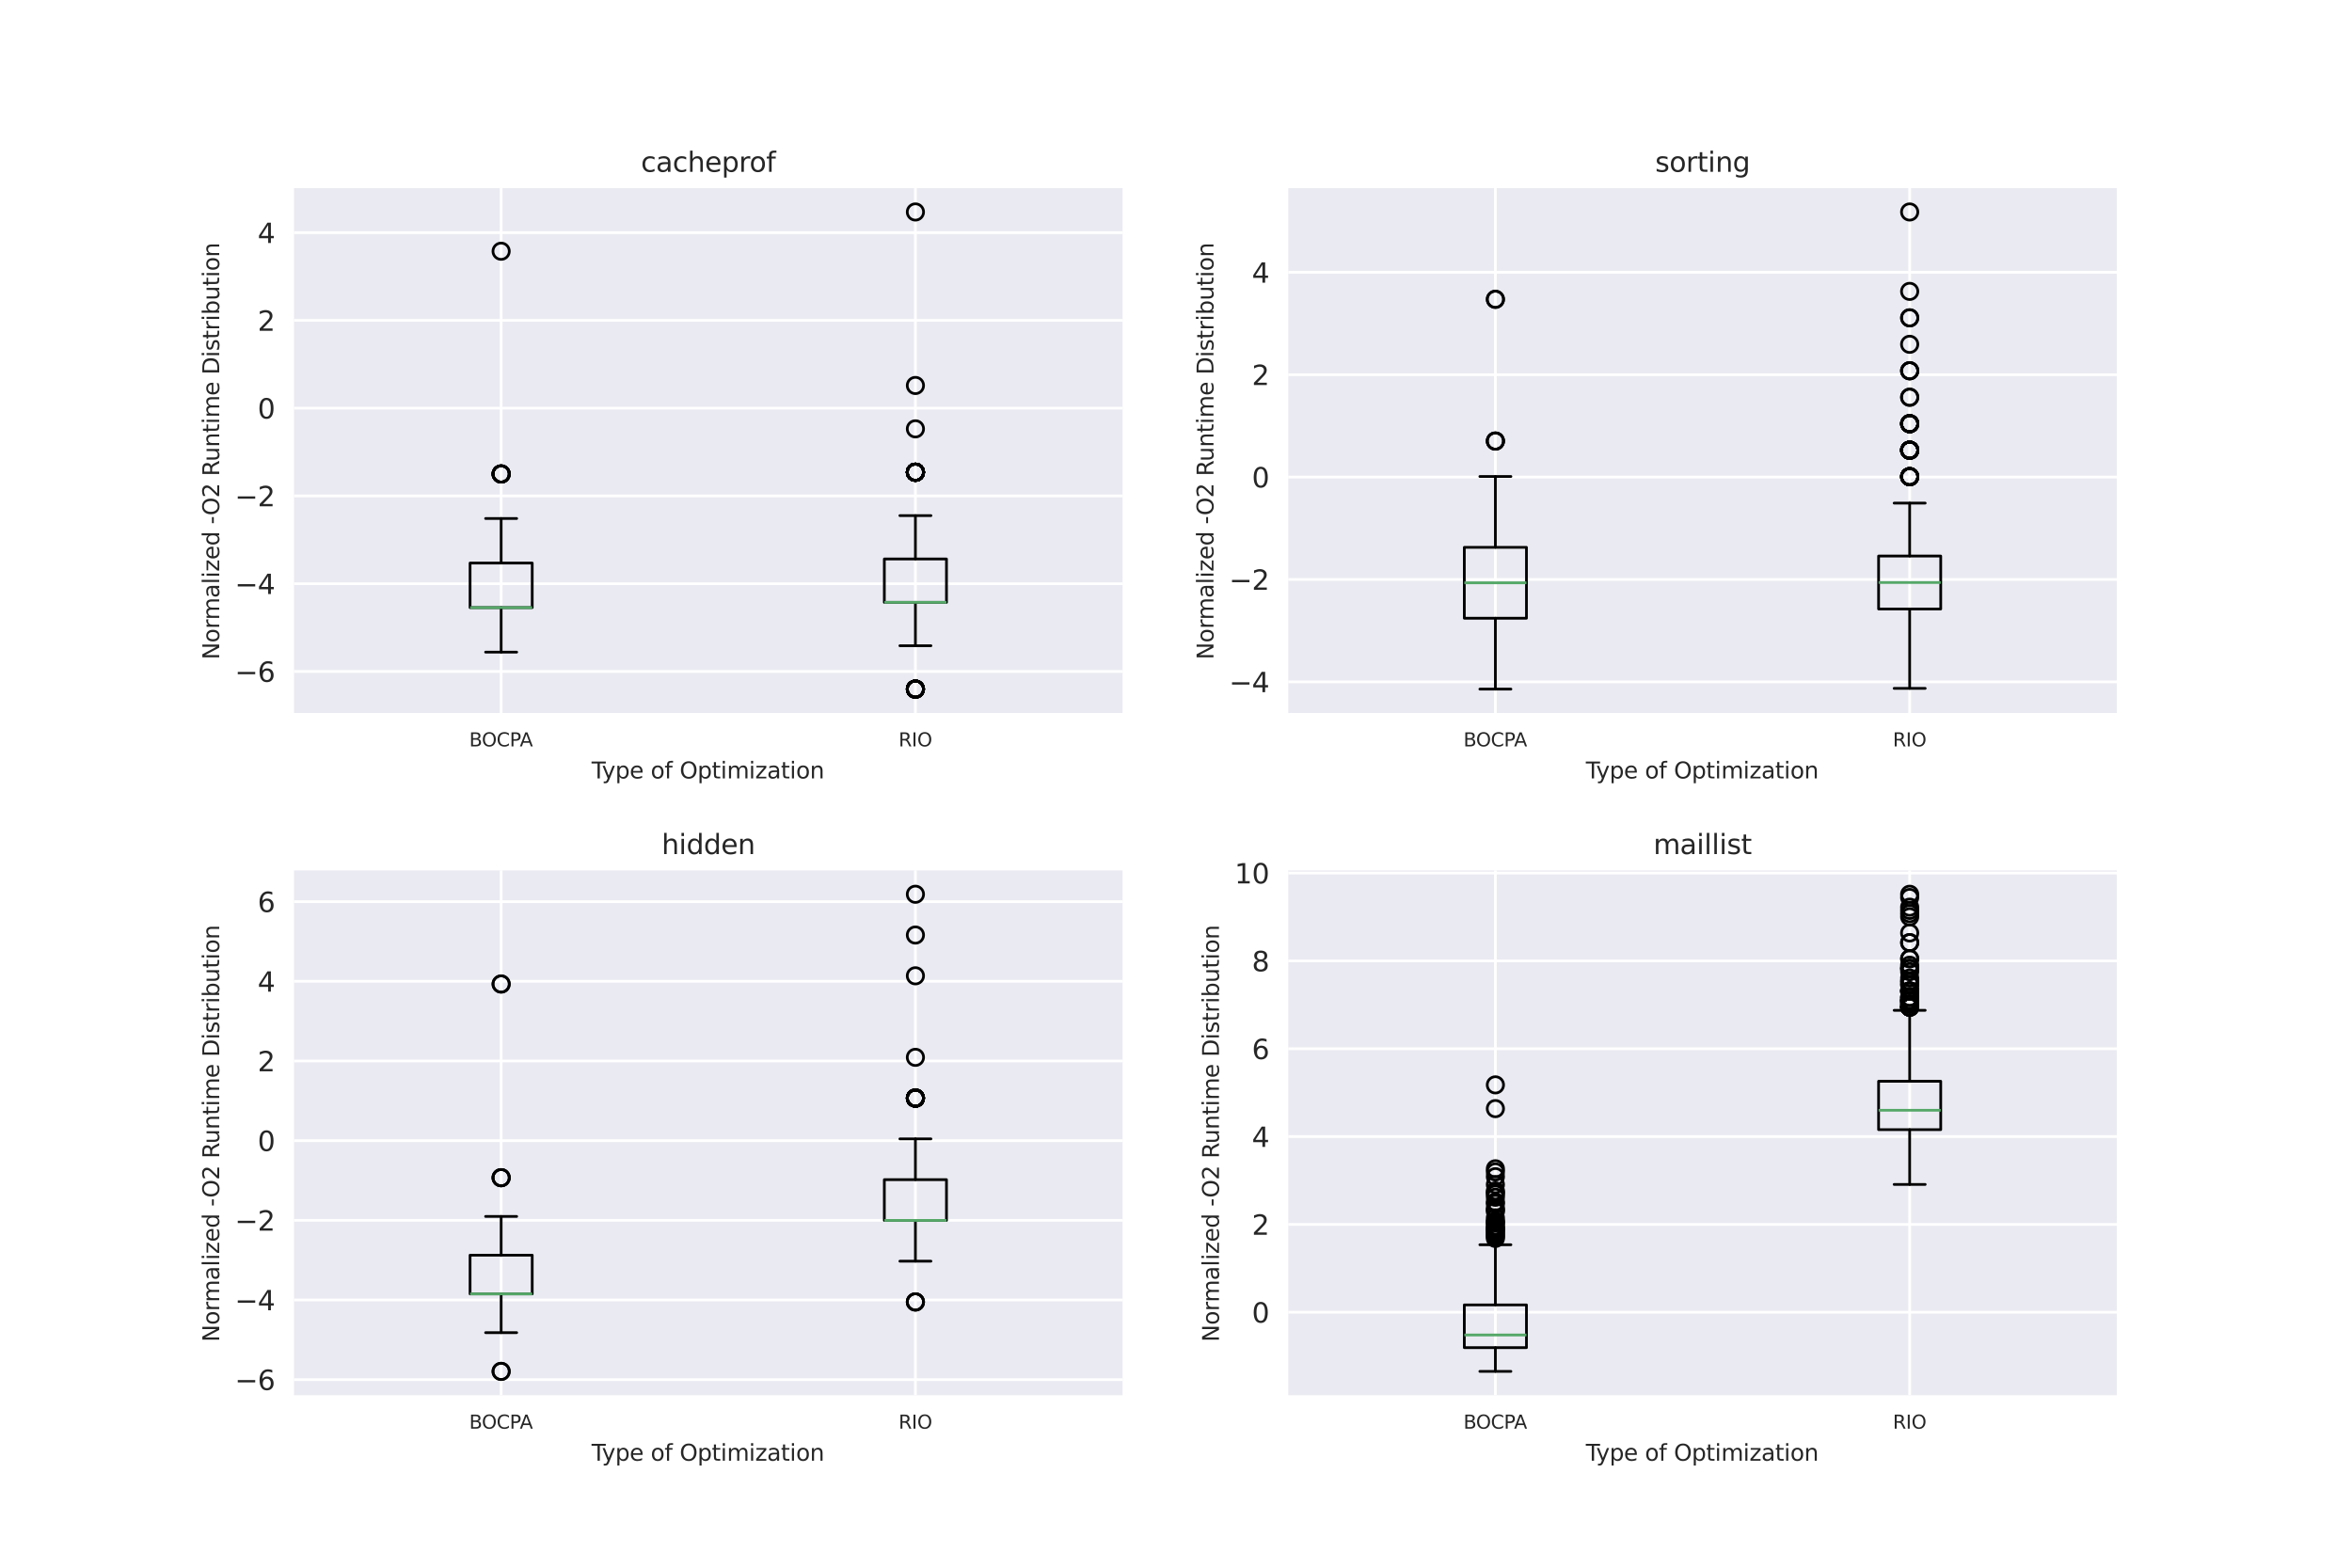 <?xml version="1.0" encoding="utf-8" standalone="no"?>
<!DOCTYPE svg PUBLIC "-//W3C//DTD SVG 1.1//EN"
  "http://www.w3.org/Graphics/SVG/1.1/DTD/svg11.dtd">
<svg xmlns:xlink="http://www.w3.org/1999/xlink" width="864pt" height="576pt" viewBox="0 0 864 576" xmlns="http://www.w3.org/2000/svg" version="1.1">
 <defs>
  <style type="text/css">*{stroke-linejoin: round; stroke-linecap: butt}</style>
 </defs>
 <g id="figure_1">
  <g id="patch_1">
   <path d="M 0 576 
L 864 576 
L 864 0 
L 0 0 
z
" style="fill: #ffffff"/>
  </g>
  <g id="axes_1">
   <g id="patch_2">
    <path d="M 108 261.955 
L 412.364 261.955 
L 412.364 69.12 
L 108 69.12 
z
" style="fill: #eaeaf2"/>
   </g>
   <g id="matplotlib.axis_1">
    <g id="xtick_1">
     <g id="line2d_1">
      <path d="M 184.091 261.955 
L 184.091 69.12 
" clip-path="url(#pd5ac996839)" style="fill: none; stroke: #ffffff; stroke-linecap: round"/>
     </g>
     <g id="text_1">
      <!-- BOCPA -->
      <g style="fill: #262626" transform="translate(172.358 274.234) scale(0.069 -0.069)">
       <defs>
        <path id="DejaVuSans-42" d="M 1259 2228 
L 1259 519 
L 2272 519 
Q 2781 519 3026 730 
Q 3272 941 3272 1375 
Q 3272 1813 3026 2020 
Q 2781 2228 2272 2228 
L 1259 2228 
z
M 1259 4147 
L 1259 2741 
L 2194 2741 
Q 2656 2741 2882 2914 
Q 3109 3088 3109 3444 
Q 3109 3797 2882 3972 
Q 2656 4147 2194 4147 
L 1259 4147 
z
M 628 4666 
L 2241 4666 
Q 2963 4666 3353 4366 
Q 3744 4066 3744 3513 
Q 3744 3084 3544 2831 
Q 3344 2578 2956 2516 
Q 3422 2416 3680 2098 
Q 3938 1781 3938 1306 
Q 3938 681 3513 340 
Q 3088 0 2303 0 
L 628 0 
L 628 4666 
z
" transform="scale(0.016)"/>
        <path id="DejaVuSans-4f" d="M 2522 4238 
Q 1834 4238 1429 3725 
Q 1025 3213 1025 2328 
Q 1025 1447 1429 934 
Q 1834 422 2522 422 
Q 3209 422 3611 934 
Q 4013 1447 4013 2328 
Q 4013 3213 3611 3725 
Q 3209 4238 2522 4238 
z
M 2522 4750 
Q 3503 4750 4090 4092 
Q 4678 3434 4678 2328 
Q 4678 1225 4090 567 
Q 3503 -91 2522 -91 
Q 1538 -91 948 565 
Q 359 1222 359 2328 
Q 359 3434 948 4092 
Q 1538 4750 2522 4750 
z
" transform="scale(0.016)"/>
        <path id="DejaVuSans-43" d="M 4122 4306 
L 4122 3641 
Q 3803 3938 3442 4084 
Q 3081 4231 2675 4231 
Q 1875 4231 1450 3742 
Q 1025 3253 1025 2328 
Q 1025 1406 1450 917 
Q 1875 428 2675 428 
Q 3081 428 3442 575 
Q 3803 722 4122 1019 
L 4122 359 
Q 3791 134 3420 21 
Q 3050 -91 2638 -91 
Q 1578 -91 968 557 
Q 359 1206 359 2328 
Q 359 3453 968 4101 
Q 1578 4750 2638 4750 
Q 3056 4750 3426 4639 
Q 3797 4528 4122 4306 
z
" transform="scale(0.016)"/>
        <path id="DejaVuSans-50" d="M 1259 4147 
L 1259 2394 
L 2053 2394 
Q 2494 2394 2734 2622 
Q 2975 2850 2975 3272 
Q 2975 3691 2734 3919 
Q 2494 4147 2053 4147 
L 1259 4147 
z
M 628 4666 
L 2053 4666 
Q 2838 4666 3239 4311 
Q 3641 3956 3641 3272 
Q 3641 2581 3239 2228 
Q 2838 1875 2053 1875 
L 1259 1875 
L 1259 0 
L 628 0 
L 628 4666 
z
" transform="scale(0.016)"/>
        <path id="DejaVuSans-41" d="M 2188 4044 
L 1331 1722 
L 3047 1722 
L 2188 4044 
z
M 1831 4666 
L 2547 4666 
L 4325 0 
L 3669 0 
L 3244 1197 
L 1141 1197 
L 716 0 
L 50 0 
L 1831 4666 
z
" transform="scale(0.016)"/>
       </defs>
       <use xlink:href="#DejaVuSans-42"/>
       <use xlink:href="#DejaVuSans-4f" x="66.854"/>
       <use xlink:href="#DejaVuSans-43" x="145.564"/>
       <use xlink:href="#DejaVuSans-50" x="215.389"/>
       <use xlink:href="#DejaVuSans-41" x="269.316"/>
      </g>
     </g>
    </g>
    <g id="xtick_2">
     <g id="line2d_2">
      <path d="M 336.273 261.955 
L 336.273 69.12 
" clip-path="url(#pd5ac996839)" style="fill: none; stroke: #ffffff; stroke-linecap: round"/>
     </g>
     <g id="text_2">
      <!-- RIO -->
      <g style="fill: #262626" transform="translate(330.099 274.234) scale(0.069 -0.069)">
       <defs>
        <path id="DejaVuSans-52" d="M 2841 2188 
Q 3044 2119 3236 1894 
Q 3428 1669 3622 1275 
L 4263 0 
L 3584 0 
L 2988 1197 
Q 2756 1666 2539 1819 
Q 2322 1972 1947 1972 
L 1259 1972 
L 1259 0 
L 628 0 
L 628 4666 
L 2053 4666 
Q 2853 4666 3247 4331 
Q 3641 3997 3641 3322 
Q 3641 2881 3436 2590 
Q 3231 2300 2841 2188 
z
M 1259 4147 
L 1259 2491 
L 2053 2491 
Q 2509 2491 2742 2702 
Q 2975 2913 2975 3322 
Q 2975 3731 2742 3939 
Q 2509 4147 2053 4147 
L 1259 4147 
z
" transform="scale(0.016)"/>
        <path id="DejaVuSans-49" d="M 628 4666 
L 1259 4666 
L 1259 0 
L 628 0 
L 628 4666 
z
" transform="scale(0.016)"/>
       </defs>
       <use xlink:href="#DejaVuSans-52"/>
       <use xlink:href="#DejaVuSans-49" x="69.482"/>
       <use xlink:href="#DejaVuSans-4f" x="98.975"/>
      </g>
     </g>
    </g>
    <g id="text_3">
     <!-- Type of Optimization -->
     <g style="fill: #262626" transform="translate(217.322 286.007) scale(0.083 -0.083)">
      <defs>
       <path id="DejaVuSans-54" d="M -19 4666 
L 3928 4666 
L 3928 4134 
L 2272 4134 
L 2272 0 
L 1638 0 
L 1638 4134 
L -19 4134 
L -19 4666 
z
" transform="scale(0.016)"/>
       <path id="DejaVuSans-79" d="M 2059 -325 
Q 1816 -950 1584 -1140 
Q 1353 -1331 966 -1331 
L 506 -1331 
L 506 -850 
L 844 -850 
Q 1081 -850 1212 -737 
Q 1344 -625 1503 -206 
L 1606 56 
L 191 3500 
L 800 3500 
L 1894 763 
L 2988 3500 
L 3597 3500 
L 2059 -325 
z
" transform="scale(0.016)"/>
       <path id="DejaVuSans-70" d="M 1159 525 
L 1159 -1331 
L 581 -1331 
L 581 3500 
L 1159 3500 
L 1159 2969 
Q 1341 3281 1617 3432 
Q 1894 3584 2278 3584 
Q 2916 3584 3314 3078 
Q 3713 2572 3713 1747 
Q 3713 922 3314 415 
Q 2916 -91 2278 -91 
Q 1894 -91 1617 61 
Q 1341 213 1159 525 
z
M 3116 1747 
Q 3116 2381 2855 2742 
Q 2594 3103 2138 3103 
Q 1681 3103 1420 2742 
Q 1159 2381 1159 1747 
Q 1159 1113 1420 752 
Q 1681 391 2138 391 
Q 2594 391 2855 752 
Q 3116 1113 3116 1747 
z
" transform="scale(0.016)"/>
       <path id="DejaVuSans-65" d="M 3597 1894 
L 3597 1613 
L 953 1613 
Q 991 1019 1311 708 
Q 1631 397 2203 397 
Q 2534 397 2845 478 
Q 3156 559 3463 722 
L 3463 178 
Q 3153 47 2828 -22 
Q 2503 -91 2169 -91 
Q 1331 -91 842 396 
Q 353 884 353 1716 
Q 353 2575 817 3079 
Q 1281 3584 2069 3584 
Q 2775 3584 3186 3129 
Q 3597 2675 3597 1894 
z
M 3022 2063 
Q 3016 2534 2758 2815 
Q 2500 3097 2075 3097 
Q 1594 3097 1305 2825 
Q 1016 2553 972 2059 
L 3022 2063 
z
" transform="scale(0.016)"/>
       <path id="DejaVuSans-20" transform="scale(0.016)"/>
       <path id="DejaVuSans-6f" d="M 1959 3097 
Q 1497 3097 1228 2736 
Q 959 2375 959 1747 
Q 959 1119 1226 758 
Q 1494 397 1959 397 
Q 2419 397 2687 759 
Q 2956 1122 2956 1747 
Q 2956 2369 2687 2733 
Q 2419 3097 1959 3097 
z
M 1959 3584 
Q 2709 3584 3137 3096 
Q 3566 2609 3566 1747 
Q 3566 888 3137 398 
Q 2709 -91 1959 -91 
Q 1206 -91 779 398 
Q 353 888 353 1747 
Q 353 2609 779 3096 
Q 1206 3584 1959 3584 
z
" transform="scale(0.016)"/>
       <path id="DejaVuSans-66" d="M 2375 4863 
L 2375 4384 
L 1825 4384 
Q 1516 4384 1395 4259 
Q 1275 4134 1275 3809 
L 1275 3500 
L 2222 3500 
L 2222 3053 
L 1275 3053 
L 1275 0 
L 697 0 
L 697 3053 
L 147 3053 
L 147 3500 
L 697 3500 
L 697 3744 
Q 697 4328 969 4595 
Q 1241 4863 1831 4863 
L 2375 4863 
z
" transform="scale(0.016)"/>
       <path id="DejaVuSans-74" d="M 1172 4494 
L 1172 3500 
L 2356 3500 
L 2356 3053 
L 1172 3053 
L 1172 1153 
Q 1172 725 1289 603 
Q 1406 481 1766 481 
L 2356 481 
L 2356 0 
L 1766 0 
Q 1100 0 847 248 
Q 594 497 594 1153 
L 594 3053 
L 172 3053 
L 172 3500 
L 594 3500 
L 594 4494 
L 1172 4494 
z
" transform="scale(0.016)"/>
       <path id="DejaVuSans-69" d="M 603 3500 
L 1178 3500 
L 1178 0 
L 603 0 
L 603 3500 
z
M 603 4863 
L 1178 4863 
L 1178 4134 
L 603 4134 
L 603 4863 
z
" transform="scale(0.016)"/>
       <path id="DejaVuSans-6d" d="M 3328 2828 
Q 3544 3216 3844 3400 
Q 4144 3584 4550 3584 
Q 5097 3584 5394 3201 
Q 5691 2819 5691 2113 
L 5691 0 
L 5113 0 
L 5113 2094 
Q 5113 2597 4934 2840 
Q 4756 3084 4391 3084 
Q 3944 3084 3684 2787 
Q 3425 2491 3425 1978 
L 3425 0 
L 2847 0 
L 2847 2094 
Q 2847 2600 2669 2842 
Q 2491 3084 2119 3084 
Q 1678 3084 1418 2786 
Q 1159 2488 1159 1978 
L 1159 0 
L 581 0 
L 581 3500 
L 1159 3500 
L 1159 2956 
Q 1356 3278 1631 3431 
Q 1906 3584 2284 3584 
Q 2666 3584 2933 3390 
Q 3200 3197 3328 2828 
z
" transform="scale(0.016)"/>
       <path id="DejaVuSans-7a" d="M 353 3500 
L 3084 3500 
L 3084 2975 
L 922 459 
L 3084 459 
L 3084 0 
L 275 0 
L 275 525 
L 2438 3041 
L 353 3041 
L 353 3500 
z
" transform="scale(0.016)"/>
       <path id="DejaVuSans-61" d="M 2194 1759 
Q 1497 1759 1228 1600 
Q 959 1441 959 1056 
Q 959 750 1161 570 
Q 1363 391 1709 391 
Q 2188 391 2477 730 
Q 2766 1069 2766 1631 
L 2766 1759 
L 2194 1759 
z
M 3341 1997 
L 3341 0 
L 2766 0 
L 2766 531 
Q 2569 213 2275 61 
Q 1981 -91 1556 -91 
Q 1019 -91 701 211 
Q 384 513 384 1019 
Q 384 1609 779 1909 
Q 1175 2209 1959 2209 
L 2766 2209 
L 2766 2266 
Q 2766 2663 2505 2880 
Q 2244 3097 1772 3097 
Q 1472 3097 1187 3025 
Q 903 2953 641 2809 
L 641 3341 
Q 956 3463 1253 3523 
Q 1550 3584 1831 3584 
Q 2591 3584 2966 3190 
Q 3341 2797 3341 1997 
z
" transform="scale(0.016)"/>
       <path id="DejaVuSans-6e" d="M 3513 2113 
L 3513 0 
L 2938 0 
L 2938 2094 
Q 2938 2591 2744 2837 
Q 2550 3084 2163 3084 
Q 1697 3084 1428 2787 
Q 1159 2491 1159 1978 
L 1159 0 
L 581 0 
L 581 3500 
L 1159 3500 
L 1159 2956 
Q 1366 3272 1645 3428 
Q 1925 3584 2291 3584 
Q 2894 3584 3203 3211 
Q 3513 2838 3513 2113 
z
" transform="scale(0.016)"/>
      </defs>
      <use xlink:href="#DejaVuSans-54"/>
      <use xlink:href="#DejaVuSans-79" x="45.459"/>
      <use xlink:href="#DejaVuSans-70" x="104.639"/>
      <use xlink:href="#DejaVuSans-65" x="168.115"/>
      <use xlink:href="#DejaVuSans-20" x="229.639"/>
      <use xlink:href="#DejaVuSans-6f" x="261.426"/>
      <use xlink:href="#DejaVuSans-66" x="322.607"/>
      <use xlink:href="#DejaVuSans-20" x="357.812"/>
      <use xlink:href="#DejaVuSans-4f" x="389.6"/>
      <use xlink:href="#DejaVuSans-70" x="468.311"/>
      <use xlink:href="#DejaVuSans-74" x="531.787"/>
      <use xlink:href="#DejaVuSans-69" x="570.996"/>
      <use xlink:href="#DejaVuSans-6d" x="598.779"/>
      <use xlink:href="#DejaVuSans-69" x="696.191"/>
      <use xlink:href="#DejaVuSans-7a" x="723.975"/>
      <use xlink:href="#DejaVuSans-61" x="776.465"/>
      <use xlink:href="#DejaVuSans-74" x="837.744"/>
      <use xlink:href="#DejaVuSans-69" x="876.953"/>
      <use xlink:href="#DejaVuSans-6f" x="904.736"/>
      <use xlink:href="#DejaVuSans-6e" x="965.918"/>
     </g>
    </g>
   </g>
   <g id="matplotlib.axis_2">
    <g id="ytick_1">
     <g id="line2d_3">
      <path d="M 108 246.71 
L 412.364 246.71 
" clip-path="url(#pd5ac996839)" style="fill: none; stroke: #ffffff; stroke-linecap: round"/>
     </g>
     <g id="text_4">
      <!-- −6 -->
      <g style="fill: #262626" transform="translate(86.258 250.509) scale(0.1 -0.1)">
       <defs>
        <path id="DejaVuSans-2212" d="M 678 2272 
L 4684 2272 
L 4684 1741 
L 678 1741 
L 678 2272 
z
" transform="scale(0.016)"/>
        <path id="DejaVuSans-36" d="M 2113 2584 
Q 1688 2584 1439 2293 
Q 1191 2003 1191 1497 
Q 1191 994 1439 701 
Q 1688 409 2113 409 
Q 2538 409 2786 701 
Q 3034 994 3034 1497 
Q 3034 2003 2786 2293 
Q 2538 2584 2113 2584 
z
M 3366 4563 
L 3366 3988 
Q 3128 4100 2886 4159 
Q 2644 4219 2406 4219 
Q 1781 4219 1451 3797 
Q 1122 3375 1075 2522 
Q 1259 2794 1537 2939 
Q 1816 3084 2150 3084 
Q 2853 3084 3261 2657 
Q 3669 2231 3669 1497 
Q 3669 778 3244 343 
Q 2819 -91 2113 -91 
Q 1303 -91 875 529 
Q 447 1150 447 2328 
Q 447 3434 972 4092 
Q 1497 4750 2381 4750 
Q 2619 4750 2861 4703 
Q 3103 4656 3366 4563 
z
" transform="scale(0.016)"/>
       </defs>
       <use xlink:href="#DejaVuSans-2212"/>
       <use xlink:href="#DejaVuSans-36" x="83.789"/>
      </g>
     </g>
    </g>
    <g id="ytick_2">
     <g id="line2d_4">
      <path d="M 108 214.464 
L 412.364 214.464 
" clip-path="url(#pd5ac996839)" style="fill: none; stroke: #ffffff; stroke-linecap: round"/>
     </g>
     <g id="text_5">
      <!-- −4 -->
      <g style="fill: #262626" transform="translate(86.258 218.264) scale(0.1 -0.1)">
       <defs>
        <path id="DejaVuSans-34" d="M 2419 4116 
L 825 1625 
L 2419 1625 
L 2419 4116 
z
M 2253 4666 
L 3047 4666 
L 3047 1625 
L 3713 1625 
L 3713 1100 
L 3047 1100 
L 3047 0 
L 2419 0 
L 2419 1100 
L 313 1100 
L 313 1709 
L 2253 4666 
z
" transform="scale(0.016)"/>
       </defs>
       <use xlink:href="#DejaVuSans-2212"/>
       <use xlink:href="#DejaVuSans-34" x="83.789"/>
      </g>
     </g>
    </g>
    <g id="ytick_3">
     <g id="line2d_5">
      <path d="M 108 182.218 
L 412.364 182.218 
" clip-path="url(#pd5ac996839)" style="fill: none; stroke: #ffffff; stroke-linecap: round"/>
     </g>
     <g id="text_6">
      <!-- −2 -->
      <g style="fill: #262626" transform="translate(86.258 186.018) scale(0.1 -0.1)">
       <defs>
        <path id="DejaVuSans-32" d="M 1228 531 
L 3431 531 
L 3431 0 
L 469 0 
L 469 531 
Q 828 903 1448 1529 
Q 2069 2156 2228 2338 
Q 2531 2678 2651 2914 
Q 2772 3150 2772 3378 
Q 2772 3750 2511 3984 
Q 2250 4219 1831 4219 
Q 1534 4219 1204 4116 
Q 875 4013 500 3803 
L 500 4441 
Q 881 4594 1212 4672 
Q 1544 4750 1819 4750 
Q 2544 4750 2975 4387 
Q 3406 4025 3406 3419 
Q 3406 3131 3298 2873 
Q 3191 2616 2906 2266 
Q 2828 2175 2409 1742 
Q 1991 1309 1228 531 
z
" transform="scale(0.016)"/>
       </defs>
       <use xlink:href="#DejaVuSans-2212"/>
       <use xlink:href="#DejaVuSans-32" x="83.789"/>
      </g>
     </g>
    </g>
    <g id="ytick_4">
     <g id="line2d_6">
      <path d="M 108 149.972 
L 412.364 149.972 
" clip-path="url(#pd5ac996839)" style="fill: none; stroke: #ffffff; stroke-linecap: round"/>
     </g>
     <g id="text_7">
      <!-- 0 -->
      <g style="fill: #262626" transform="translate(94.638 153.772) scale(0.1 -0.1)">
       <defs>
        <path id="DejaVuSans-30" d="M 2034 4250 
Q 1547 4250 1301 3770 
Q 1056 3291 1056 2328 
Q 1056 1369 1301 889 
Q 1547 409 2034 409 
Q 2525 409 2770 889 
Q 3016 1369 3016 2328 
Q 3016 3291 2770 3770 
Q 2525 4250 2034 4250 
z
M 2034 4750 
Q 2819 4750 3233 4129 
Q 3647 3509 3647 2328 
Q 3647 1150 3233 529 
Q 2819 -91 2034 -91 
Q 1250 -91 836 529 
Q 422 1150 422 2328 
Q 422 3509 836 4129 
Q 1250 4750 2034 4750 
z
" transform="scale(0.016)"/>
       </defs>
       <use xlink:href="#DejaVuSans-30"/>
      </g>
     </g>
    </g>
    <g id="ytick_5">
     <g id="line2d_7">
      <path d="M 108 117.727 
L 412.364 117.727 
" clip-path="url(#pd5ac996839)" style="fill: none; stroke: #ffffff; stroke-linecap: round"/>
     </g>
     <g id="text_8">
      <!-- 2 -->
      <g style="fill: #262626" transform="translate(94.638 121.526) scale(0.1 -0.1)">
       <use xlink:href="#DejaVuSans-32"/>
      </g>
     </g>
    </g>
    <g id="ytick_6">
     <g id="line2d_8">
      <path d="M 108 85.481 
L 412.364 85.481 
" clip-path="url(#pd5ac996839)" style="fill: none; stroke: #ffffff; stroke-linecap: round"/>
     </g>
     <g id="text_9">
      <!-- 4 -->
      <g style="fill: #262626" transform="translate(94.638 89.28) scale(0.1 -0.1)">
       <use xlink:href="#DejaVuSans-34"/>
      </g>
     </g>
    </g>
    <g id="text_10">
     <!-- Normalized -O2 Runtime Distribution -->
     <g style="fill: #262626" transform="translate(80.526 242.349) rotate(-90) scale(0.083 -0.083)">
      <defs>
       <path id="DejaVuSans-4e" d="M 628 4666 
L 1478 4666 
L 3547 763 
L 3547 4666 
L 4159 4666 
L 4159 0 
L 3309 0 
L 1241 3903 
L 1241 0 
L 628 0 
L 628 4666 
z
" transform="scale(0.016)"/>
       <path id="DejaVuSans-72" d="M 2631 2963 
Q 2534 3019 2420 3045 
Q 2306 3072 2169 3072 
Q 1681 3072 1420 2755 
Q 1159 2438 1159 1844 
L 1159 0 
L 581 0 
L 581 3500 
L 1159 3500 
L 1159 2956 
Q 1341 3275 1631 3429 
Q 1922 3584 2338 3584 
Q 2397 3584 2469 3576 
Q 2541 3569 2628 3553 
L 2631 2963 
z
" transform="scale(0.016)"/>
       <path id="DejaVuSans-6c" d="M 603 4863 
L 1178 4863 
L 1178 0 
L 603 0 
L 603 4863 
z
" transform="scale(0.016)"/>
       <path id="DejaVuSans-64" d="M 2906 2969 
L 2906 4863 
L 3481 4863 
L 3481 0 
L 2906 0 
L 2906 525 
Q 2725 213 2448 61 
Q 2172 -91 1784 -91 
Q 1150 -91 751 415 
Q 353 922 353 1747 
Q 353 2572 751 3078 
Q 1150 3584 1784 3584 
Q 2172 3584 2448 3432 
Q 2725 3281 2906 2969 
z
M 947 1747 
Q 947 1113 1208 752 
Q 1469 391 1925 391 
Q 2381 391 2643 752 
Q 2906 1113 2906 1747 
Q 2906 2381 2643 2742 
Q 2381 3103 1925 3103 
Q 1469 3103 1208 2742 
Q 947 2381 947 1747 
z
" transform="scale(0.016)"/>
       <path id="DejaVuSans-2d" d="M 313 2009 
L 1997 2009 
L 1997 1497 
L 313 1497 
L 313 2009 
z
" transform="scale(0.016)"/>
       <path id="DejaVuSans-75" d="M 544 1381 
L 544 3500 
L 1119 3500 
L 1119 1403 
Q 1119 906 1312 657 
Q 1506 409 1894 409 
Q 2359 409 2629 706 
Q 2900 1003 2900 1516 
L 2900 3500 
L 3475 3500 
L 3475 0 
L 2900 0 
L 2900 538 
Q 2691 219 2414 64 
Q 2138 -91 1772 -91 
Q 1169 -91 856 284 
Q 544 659 544 1381 
z
M 1991 3584 
L 1991 3584 
z
" transform="scale(0.016)"/>
       <path id="DejaVuSans-44" d="M 1259 4147 
L 1259 519 
L 2022 519 
Q 2988 519 3436 956 
Q 3884 1394 3884 2338 
Q 3884 3275 3436 3711 
Q 2988 4147 2022 4147 
L 1259 4147 
z
M 628 4666 
L 1925 4666 
Q 3281 4666 3915 4102 
Q 4550 3538 4550 2338 
Q 4550 1131 3912 565 
Q 3275 0 1925 0 
L 628 0 
L 628 4666 
z
" transform="scale(0.016)"/>
       <path id="DejaVuSans-73" d="M 2834 3397 
L 2834 2853 
Q 2591 2978 2328 3040 
Q 2066 3103 1784 3103 
Q 1356 3103 1142 2972 
Q 928 2841 928 2578 
Q 928 2378 1081 2264 
Q 1234 2150 1697 2047 
L 1894 2003 
Q 2506 1872 2764 1633 
Q 3022 1394 3022 966 
Q 3022 478 2636 193 
Q 2250 -91 1575 -91 
Q 1294 -91 989 -36 
Q 684 19 347 128 
L 347 722 
Q 666 556 975 473 
Q 1284 391 1588 391 
Q 1994 391 2212 530 
Q 2431 669 2431 922 
Q 2431 1156 2273 1281 
Q 2116 1406 1581 1522 
L 1381 1569 
Q 847 1681 609 1914 
Q 372 2147 372 2553 
Q 372 3047 722 3315 
Q 1072 3584 1716 3584 
Q 2034 3584 2315 3537 
Q 2597 3491 2834 3397 
z
" transform="scale(0.016)"/>
       <path id="DejaVuSans-62" d="M 3116 1747 
Q 3116 2381 2855 2742 
Q 2594 3103 2138 3103 
Q 1681 3103 1420 2742 
Q 1159 2381 1159 1747 
Q 1159 1113 1420 752 
Q 1681 391 2138 391 
Q 2594 391 2855 752 
Q 3116 1113 3116 1747 
z
M 1159 2969 
Q 1341 3281 1617 3432 
Q 1894 3584 2278 3584 
Q 2916 3584 3314 3078 
Q 3713 2572 3713 1747 
Q 3713 922 3314 415 
Q 2916 -91 2278 -91 
Q 1894 -91 1617 61 
Q 1341 213 1159 525 
L 1159 0 
L 581 0 
L 581 4863 
L 1159 4863 
L 1159 2969 
z
" transform="scale(0.016)"/>
      </defs>
      <use xlink:href="#DejaVuSans-4e"/>
      <use xlink:href="#DejaVuSans-6f" x="74.805"/>
      <use xlink:href="#DejaVuSans-72" x="135.986"/>
      <use xlink:href="#DejaVuSans-6d" x="175.35"/>
      <use xlink:href="#DejaVuSans-61" x="272.762"/>
      <use xlink:href="#DejaVuSans-6c" x="334.041"/>
      <use xlink:href="#DejaVuSans-69" x="361.824"/>
      <use xlink:href="#DejaVuSans-7a" x="389.607"/>
      <use xlink:href="#DejaVuSans-65" x="442.098"/>
      <use xlink:href="#DejaVuSans-64" x="503.621"/>
      <use xlink:href="#DejaVuSans-20" x="567.098"/>
      <use xlink:href="#DejaVuSans-2d" x="598.885"/>
      <use xlink:href="#DejaVuSans-4f" x="637.719"/>
      <use xlink:href="#DejaVuSans-32" x="716.43"/>
      <use xlink:href="#DejaVuSans-20" x="780.053"/>
      <use xlink:href="#DejaVuSans-52" x="811.84"/>
      <use xlink:href="#DejaVuSans-75" x="876.822"/>
      <use xlink:href="#DejaVuSans-6e" x="940.201"/>
      <use xlink:href="#DejaVuSans-74" x="1003.58"/>
      <use xlink:href="#DejaVuSans-69" x="1042.789"/>
      <use xlink:href="#DejaVuSans-6d" x="1070.572"/>
      <use xlink:href="#DejaVuSans-65" x="1167.984"/>
      <use xlink:href="#DejaVuSans-20" x="1229.508"/>
      <use xlink:href="#DejaVuSans-44" x="1261.295"/>
      <use xlink:href="#DejaVuSans-69" x="1338.297"/>
      <use xlink:href="#DejaVuSans-73" x="1366.08"/>
      <use xlink:href="#DejaVuSans-74" x="1418.18"/>
      <use xlink:href="#DejaVuSans-72" x="1457.389"/>
      <use xlink:href="#DejaVuSans-69" x="1498.502"/>
      <use xlink:href="#DejaVuSans-62" x="1526.285"/>
      <use xlink:href="#DejaVuSans-75" x="1589.762"/>
      <use xlink:href="#DejaVuSans-74" x="1653.141"/>
      <use xlink:href="#DejaVuSans-69" x="1692.35"/>
      <use xlink:href="#DejaVuSans-6f" x="1720.133"/>
      <use xlink:href="#DejaVuSans-6e" x="1781.314"/>
     </g>
    </g>
   </g>
   <g id="line2d_9">
    <path d="M 172.677 223.241 
L 195.505 223.241 
L 195.505 206.874 
L 172.677 206.874 
L 172.677 223.241 
" clip-path="url(#pd5ac996839)" style="fill: none; stroke: #000000; stroke-linecap: round"/>
   </g>
   <g id="line2d_10">
    <path d="M 184.091 223.241 
L 184.091 239.607 
" clip-path="url(#pd5ac996839)" style="fill: none; stroke: #000000; stroke-linecap: round"/>
   </g>
   <g id="line2d_11">
    <path d="M 184.091 206.874 
L 184.091 190.507 
" clip-path="url(#pd5ac996839)" style="fill: none; stroke: #000000; stroke-linecap: round"/>
   </g>
   <g id="line2d_12">
    <path d="M 178.384 239.607 
L 189.798 239.607 
" clip-path="url(#pd5ac996839)" style="fill: none; stroke: #000000; stroke-linecap: round"/>
   </g>
   <g id="line2d_13">
    <path d="M 178.384 190.507 
L 189.798 190.507 
" clip-path="url(#pd5ac996839)" style="fill: none; stroke: #000000; stroke-linecap: round"/>
   </g>
   <g id="line2d_14">
    <defs>
     <path id="m3e14c283b0" d="M 0 3 
C 0.796 3 1.559 2.684 2.121 2.121 
C 2.684 1.559 3 0.796 3 0 
C 3 -0.796 2.684 -1.559 2.121 -2.121 
C 1.559 -2.684 0.796 -3 0 -3 
C -0.796 -3 -1.559 -2.684 -2.121 -2.121 
C -2.684 -1.559 -3 -0.796 -3 0 
C -3 0.796 -2.684 1.559 -2.121 2.121 
C -1.559 2.684 -0.796 3 0 3 
z
" style="stroke: #000000"/>
    </defs>
    <g clip-path="url(#pd5ac996839)">
     <use xlink:href="#m3e14c283b0" x="184.091" y="174.141" style="fill-opacity: 0; stroke: #000000"/>
     <use xlink:href="#m3e14c283b0" x="184.091" y="174.141" style="fill-opacity: 0; stroke: #000000"/>
     <use xlink:href="#m3e14c283b0" x="184.091" y="92.307" style="fill-opacity: 0; stroke: #000000"/>
     <use xlink:href="#m3e14c283b0" x="184.091" y="174.141" style="fill-opacity: 0; stroke: #000000"/>
     <use xlink:href="#m3e14c283b0" x="184.091" y="174.141" style="fill-opacity: 0; stroke: #000000"/>
     <use xlink:href="#m3e14c283b0" x="184.091" y="174.141" style="fill-opacity: 0; stroke: #000000"/>
     <use xlink:href="#m3e14c283b0" x="184.091" y="174.141" style="fill-opacity: 0; stroke: #000000"/>
    </g>
   </g>
   <g id="line2d_15">
    <path d="M 324.859 221.316 
L 347.686 221.316 
L 347.686 205.379 
L 324.859 205.379 
L 324.859 221.316 
" clip-path="url(#pd5ac996839)" style="fill: none; stroke: #000000; stroke-linecap: round"/>
   </g>
   <g id="line2d_16">
    <path d="M 336.273 221.316 
L 336.273 237.253 
" clip-path="url(#pd5ac996839)" style="fill: none; stroke: #000000; stroke-linecap: round"/>
   </g>
   <g id="line2d_17">
    <path d="M 336.273 205.379 
L 336.273 189.443 
" clip-path="url(#pd5ac996839)" style="fill: none; stroke: #000000; stroke-linecap: round"/>
   </g>
   <g id="line2d_18">
    <path d="M 330.566 237.253 
L 341.98 237.253 
" clip-path="url(#pd5ac996839)" style="fill: none; stroke: #000000; stroke-linecap: round"/>
   </g>
   <g id="line2d_19">
    <path d="M 330.566 189.443 
L 341.98 189.443 
" clip-path="url(#pd5ac996839)" style="fill: none; stroke: #000000; stroke-linecap: round"/>
   </g>
   <g id="line2d_20">
    <g clip-path="url(#pd5ac996839)">
     <use xlink:href="#m3e14c283b0" x="336.273" y="253.19" style="fill-opacity: 0; stroke: #000000"/>
     <use xlink:href="#m3e14c283b0" x="336.273" y="253.19" style="fill-opacity: 0; stroke: #000000"/>
     <use xlink:href="#m3e14c283b0" x="336.273" y="253.19" style="fill-opacity: 0; stroke: #000000"/>
     <use xlink:href="#m3e14c283b0" x="336.273" y="253.19" style="fill-opacity: 0; stroke: #000000"/>
     <use xlink:href="#m3e14c283b0" x="336.273" y="253.19" style="fill-opacity: 0; stroke: #000000"/>
     <use xlink:href="#m3e14c283b0" x="336.273" y="253.19" style="fill-opacity: 0; stroke: #000000"/>
     <use xlink:href="#m3e14c283b0" x="336.273" y="253.19" style="fill-opacity: 0; stroke: #000000"/>
     <use xlink:href="#m3e14c283b0" x="336.273" y="253.19" style="fill-opacity: 0; stroke: #000000"/>
     <use xlink:href="#m3e14c283b0" x="336.273" y="253.19" style="fill-opacity: 0; stroke: #000000"/>
     <use xlink:href="#m3e14c283b0" x="336.273" y="253.19" style="fill-opacity: 0; stroke: #000000"/>
     <use xlink:href="#m3e14c283b0" x="336.273" y="253.19" style="fill-opacity: 0; stroke: #000000"/>
     <use xlink:href="#m3e14c283b0" x="336.273" y="173.506" style="fill-opacity: 0; stroke: #000000"/>
     <use xlink:href="#m3e14c283b0" x="336.273" y="173.506" style="fill-opacity: 0; stroke: #000000"/>
     <use xlink:href="#m3e14c283b0" x="336.273" y="173.506" style="fill-opacity: 0; stroke: #000000"/>
     <use xlink:href="#m3e14c283b0" x="336.273" y="173.506" style="fill-opacity: 0; stroke: #000000"/>
     <use xlink:href="#m3e14c283b0" x="336.273" y="173.506" style="fill-opacity: 0; stroke: #000000"/>
     <use xlink:href="#m3e14c283b0" x="336.273" y="173.506" style="fill-opacity: 0; stroke: #000000"/>
     <use xlink:href="#m3e14c283b0" x="336.273" y="173.506" style="fill-opacity: 0; stroke: #000000"/>
     <use xlink:href="#m3e14c283b0" x="336.273" y="173.506" style="fill-opacity: 0; stroke: #000000"/>
     <use xlink:href="#m3e14c283b0" x="336.273" y="173.506" style="fill-opacity: 0; stroke: #000000"/>
     <use xlink:href="#m3e14c283b0" x="336.273" y="173.506" style="fill-opacity: 0; stroke: #000000"/>
     <use xlink:href="#m3e14c283b0" x="336.273" y="141.632" style="fill-opacity: 0; stroke: #000000"/>
     <use xlink:href="#m3e14c283b0" x="336.273" y="173.506" style="fill-opacity: 0; stroke: #000000"/>
     <use xlink:href="#m3e14c283b0" x="336.273" y="173.506" style="fill-opacity: 0; stroke: #000000"/>
     <use xlink:href="#m3e14c283b0" x="336.273" y="157.569" style="fill-opacity: 0; stroke: #000000"/>
     <use xlink:href="#m3e14c283b0" x="336.273" y="173.506" style="fill-opacity: 0; stroke: #000000"/>
     <use xlink:href="#m3e14c283b0" x="336.273" y="173.506" style="fill-opacity: 0; stroke: #000000"/>
     <use xlink:href="#m3e14c283b0" x="336.273" y="173.506" style="fill-opacity: 0; stroke: #000000"/>
     <use xlink:href="#m3e14c283b0" x="336.273" y="173.506" style="fill-opacity: 0; stroke: #000000"/>
     <use xlink:href="#m3e14c283b0" x="336.273" y="173.506" style="fill-opacity: 0; stroke: #000000"/>
     <use xlink:href="#m3e14c283b0" x="336.273" y="173.506" style="fill-opacity: 0; stroke: #000000"/>
     <use xlink:href="#m3e14c283b0" x="336.273" y="173.506" style="fill-opacity: 0; stroke: #000000"/>
     <use xlink:href="#m3e14c283b0" x="336.273" y="173.506" style="fill-opacity: 0; stroke: #000000"/>
     <use xlink:href="#m3e14c283b0" x="336.273" y="173.506" style="fill-opacity: 0; stroke: #000000"/>
     <use xlink:href="#m3e14c283b0" x="336.273" y="173.506" style="fill-opacity: 0; stroke: #000000"/>
     <use xlink:href="#m3e14c283b0" x="336.273" y="77.885" style="fill-opacity: 0; stroke: #000000"/>
     <use xlink:href="#m3e14c283b0" x="336.273" y="173.506" style="fill-opacity: 0; stroke: #000000"/>
     <use xlink:href="#m3e14c283b0" x="336.273" y="173.506" style="fill-opacity: 0; stroke: #000000"/>
     <use xlink:href="#m3e14c283b0" x="336.273" y="173.506" style="fill-opacity: 0; stroke: #000000"/>
     <use xlink:href="#m3e14c283b0" x="336.273" y="173.506" style="fill-opacity: 0; stroke: #000000"/>
    </g>
   </g>
   <g id="line2d_21">
    <path d="M 172.677 223.241 
L 195.505 223.241 
" clip-path="url(#pd5ac996839)" style="fill: none; stroke: #55a868"/>
   </g>
   <g id="line2d_22">
    <path d="M 324.859 221.316 
L 347.686 221.316 
" clip-path="url(#pd5ac996839)" style="fill: none; stroke: #55a868"/>
   </g>
   <g id="patch_3">
    <path d="M 108 261.955 
L 108 69.12 
" style="fill: none"/>
   </g>
   <g id="patch_4">
    <path d="M 412.364 261.955 
L 412.364 69.12 
" style="fill: none"/>
   </g>
   <g id="patch_5">
    <path d="M 108 261.955 
L 412.364 261.955 
" style="fill: none"/>
   </g>
   <g id="patch_6">
    <path d="M 108 69.12 
L 412.364 69.12 
" style="fill: none"/>
   </g>
   <g id="text_11">
    <!-- cacheprof -->
    <g style="fill: #262626" transform="translate(235.447 63.12) scale(0.1 -0.1)">
     <defs>
      <path id="DejaVuSans-63" d="M 3122 3366 
L 3122 2828 
Q 2878 2963 2633 3030 
Q 2388 3097 2138 3097 
Q 1578 3097 1268 2742 
Q 959 2388 959 1747 
Q 959 1106 1268 751 
Q 1578 397 2138 397 
Q 2388 397 2633 464 
Q 2878 531 3122 666 
L 3122 134 
Q 2881 22 2623 -34 
Q 2366 -91 2075 -91 
Q 1284 -91 818 406 
Q 353 903 353 1747 
Q 353 2603 823 3093 
Q 1294 3584 2113 3584 
Q 2378 3584 2631 3529 
Q 2884 3475 3122 3366 
z
" transform="scale(0.016)"/>
      <path id="DejaVuSans-68" d="M 3513 2113 
L 3513 0 
L 2938 0 
L 2938 2094 
Q 2938 2591 2744 2837 
Q 2550 3084 2163 3084 
Q 1697 3084 1428 2787 
Q 1159 2491 1159 1978 
L 1159 0 
L 581 0 
L 581 4863 
L 1159 4863 
L 1159 2956 
Q 1366 3272 1645 3428 
Q 1925 3584 2291 3584 
Q 2894 3584 3203 3211 
Q 3513 2838 3513 2113 
z
" transform="scale(0.016)"/>
     </defs>
     <use xlink:href="#DejaVuSans-63"/>
     <use xlink:href="#DejaVuSans-61" x="54.98"/>
     <use xlink:href="#DejaVuSans-63" x="116.26"/>
     <use xlink:href="#DejaVuSans-68" x="171.24"/>
     <use xlink:href="#DejaVuSans-65" x="234.619"/>
     <use xlink:href="#DejaVuSans-70" x="296.143"/>
     <use xlink:href="#DejaVuSans-72" x="359.619"/>
     <use xlink:href="#DejaVuSans-6f" x="398.482"/>
     <use xlink:href="#DejaVuSans-66" x="459.664"/>
    </g>
   </g>
  </g>
  <g id="axes_2">
   <g id="patch_7">
    <path d="M 473.236 261.955 
L 777.6 261.955 
L 777.6 69.12 
L 473.236 69.12 
z
" style="fill: #eaeaf2"/>
   </g>
   <g id="matplotlib.axis_3">
    <g id="xtick_3">
     <g id="line2d_23">
      <path d="M 549.327 261.955 
L 549.327 69.12 
" clip-path="url(#pc6413214c4)" style="fill: none; stroke: #ffffff; stroke-linecap: round"/>
     </g>
     <g id="text_12">
      <!-- BOCPA -->
      <g style="fill: #262626" transform="translate(537.594 274.234) scale(0.069 -0.069)">
       <use xlink:href="#DejaVuSans-42"/>
       <use xlink:href="#DejaVuSans-4f" x="66.854"/>
       <use xlink:href="#DejaVuSans-43" x="145.564"/>
       <use xlink:href="#DejaVuSans-50" x="215.389"/>
       <use xlink:href="#DejaVuSans-41" x="269.316"/>
      </g>
     </g>
    </g>
    <g id="xtick_4">
     <g id="line2d_24">
      <path d="M 701.509 261.955 
L 701.509 69.12 
" clip-path="url(#pc6413214c4)" style="fill: none; stroke: #ffffff; stroke-linecap: round"/>
     </g>
     <g id="text_13">
      <!-- RIO -->
      <g style="fill: #262626" transform="translate(695.336 274.234) scale(0.069 -0.069)">
       <use xlink:href="#DejaVuSans-52"/>
       <use xlink:href="#DejaVuSans-49" x="69.482"/>
       <use xlink:href="#DejaVuSans-4f" x="98.975"/>
      </g>
     </g>
    </g>
    <g id="text_14">
     <!-- Type of Optimization -->
     <g style="fill: #262626" transform="translate(582.558 286.007) scale(0.083 -0.083)">
      <use xlink:href="#DejaVuSans-54"/>
      <use xlink:href="#DejaVuSans-79" x="45.459"/>
      <use xlink:href="#DejaVuSans-70" x="104.639"/>
      <use xlink:href="#DejaVuSans-65" x="168.115"/>
      <use xlink:href="#DejaVuSans-20" x="229.639"/>
      <use xlink:href="#DejaVuSans-6f" x="261.426"/>
      <use xlink:href="#DejaVuSans-66" x="322.607"/>
      <use xlink:href="#DejaVuSans-20" x="357.812"/>
      <use xlink:href="#DejaVuSans-4f" x="389.6"/>
      <use xlink:href="#DejaVuSans-70" x="468.311"/>
      <use xlink:href="#DejaVuSans-74" x="531.787"/>
      <use xlink:href="#DejaVuSans-69" x="570.996"/>
      <use xlink:href="#DejaVuSans-6d" x="598.779"/>
      <use xlink:href="#DejaVuSans-69" x="696.191"/>
      <use xlink:href="#DejaVuSans-7a" x="723.975"/>
      <use xlink:href="#DejaVuSans-61" x="776.465"/>
      <use xlink:href="#DejaVuSans-74" x="837.744"/>
      <use xlink:href="#DejaVuSans-69" x="876.953"/>
      <use xlink:href="#DejaVuSans-6f" x="904.736"/>
      <use xlink:href="#DejaVuSans-6e" x="965.918"/>
     </g>
    </g>
   </g>
   <g id="matplotlib.axis_4">
    <g id="ytick_7">
     <g id="line2d_25">
      <path d="M 473.236 250.519 
L 777.6 250.519 
" clip-path="url(#pc6413214c4)" style="fill: none; stroke: #ffffff; stroke-linecap: round"/>
     </g>
     <g id="text_15">
      <!-- −4 -->
      <g style="fill: #262626" transform="translate(451.494 254.318) scale(0.1 -0.1)">
       <use xlink:href="#DejaVuSans-2212"/>
       <use xlink:href="#DejaVuSans-34" x="83.789"/>
      </g>
     </g>
    </g>
    <g id="ytick_8">
     <g id="line2d_26">
      <path d="M 473.236 212.904 
L 777.6 212.904 
" clip-path="url(#pc6413214c4)" style="fill: none; stroke: #ffffff; stroke-linecap: round"/>
     </g>
     <g id="text_16">
      <!-- −2 -->
      <g style="fill: #262626" transform="translate(451.494 216.703) scale(0.1 -0.1)">
       <use xlink:href="#DejaVuSans-2212"/>
       <use xlink:href="#DejaVuSans-32" x="83.789"/>
      </g>
     </g>
    </g>
    <g id="ytick_9">
     <g id="line2d_27">
      <path d="M 473.236 175.289 
L 777.6 175.289 
" clip-path="url(#pc6413214c4)" style="fill: none; stroke: #ffffff; stroke-linecap: round"/>
     </g>
     <g id="text_17">
      <!-- 0 -->
      <g style="fill: #262626" transform="translate(459.874 179.088) scale(0.1 -0.1)">
       <use xlink:href="#DejaVuSans-30"/>
      </g>
     </g>
    </g>
    <g id="ytick_10">
     <g id="line2d_28">
      <path d="M 473.236 137.673 
L 777.6 137.673 
" clip-path="url(#pc6413214c4)" style="fill: none; stroke: #ffffff; stroke-linecap: round"/>
     </g>
     <g id="text_18">
      <!-- 2 -->
      <g style="fill: #262626" transform="translate(459.874 141.473) scale(0.1 -0.1)">
       <use xlink:href="#DejaVuSans-32"/>
      </g>
     </g>
    </g>
    <g id="ytick_11">
     <g id="line2d_29">
      <path d="M 473.236 100.058 
L 777.6 100.058 
" clip-path="url(#pc6413214c4)" style="fill: none; stroke: #ffffff; stroke-linecap: round"/>
     </g>
     <g id="text_19">
      <!-- 4 -->
      <g style="fill: #262626" transform="translate(459.874 103.857) scale(0.1 -0.1)">
       <use xlink:href="#DejaVuSans-34"/>
      </g>
     </g>
    </g>
    <g id="text_20">
     <!-- Normalized -O2 Runtime Distribution -->
     <g style="fill: #262626" transform="translate(445.762 242.349) rotate(-90) scale(0.083 -0.083)">
      <use xlink:href="#DejaVuSans-4e"/>
      <use xlink:href="#DejaVuSans-6f" x="74.805"/>
      <use xlink:href="#DejaVuSans-72" x="135.986"/>
      <use xlink:href="#DejaVuSans-6d" x="175.35"/>
      <use xlink:href="#DejaVuSans-61" x="272.762"/>
      <use xlink:href="#DejaVuSans-6c" x="334.041"/>
      <use xlink:href="#DejaVuSans-69" x="361.824"/>
      <use xlink:href="#DejaVuSans-7a" x="389.607"/>
      <use xlink:href="#DejaVuSans-65" x="442.098"/>
      <use xlink:href="#DejaVuSans-64" x="503.621"/>
      <use xlink:href="#DejaVuSans-20" x="567.098"/>
      <use xlink:href="#DejaVuSans-2d" x="598.885"/>
      <use xlink:href="#DejaVuSans-4f" x="637.719"/>
      <use xlink:href="#DejaVuSans-32" x="716.43"/>
      <use xlink:href="#DejaVuSans-20" x="780.053"/>
      <use xlink:href="#DejaVuSans-52" x="811.84"/>
      <use xlink:href="#DejaVuSans-75" x="876.822"/>
      <use xlink:href="#DejaVuSans-6e" x="940.201"/>
      <use xlink:href="#DejaVuSans-74" x="1003.58"/>
      <use xlink:href="#DejaVuSans-69" x="1042.789"/>
      <use xlink:href="#DejaVuSans-6d" x="1070.572"/>
      <use xlink:href="#DejaVuSans-65" x="1167.984"/>
      <use xlink:href="#DejaVuSans-20" x="1229.508"/>
      <use xlink:href="#DejaVuSans-44" x="1261.295"/>
      <use xlink:href="#DejaVuSans-69" x="1338.297"/>
      <use xlink:href="#DejaVuSans-73" x="1366.08"/>
      <use xlink:href="#DejaVuSans-74" x="1418.18"/>
      <use xlink:href="#DejaVuSans-72" x="1457.389"/>
      <use xlink:href="#DejaVuSans-69" x="1498.502"/>
      <use xlink:href="#DejaVuSans-62" x="1526.285"/>
      <use xlink:href="#DejaVuSans-75" x="1589.762"/>
      <use xlink:href="#DejaVuSans-74" x="1653.141"/>
      <use xlink:href="#DejaVuSans-69" x="1692.35"/>
      <use xlink:href="#DejaVuSans-6f" x="1720.133"/>
      <use xlink:href="#DejaVuSans-6e" x="1781.314"/>
     </g>
    </g>
   </g>
   <g id="line2d_30">
    <path d="M 537.914 227.15 
L 560.741 227.15 
L 560.741 201.111 
L 537.914 201.111 
L 537.914 227.15 
" clip-path="url(#pc6413214c4)" style="fill: none; stroke: #000000; stroke-linecap: round"/>
   </g>
   <g id="line2d_31">
    <path d="M 549.327 227.15 
L 549.327 253.19 
" clip-path="url(#pc6413214c4)" style="fill: none; stroke: #000000; stroke-linecap: round"/>
   </g>
   <g id="line2d_32">
    <path d="M 549.327 201.111 
L 549.327 175.072 
" clip-path="url(#pc6413214c4)" style="fill: none; stroke: #000000; stroke-linecap: round"/>
   </g>
   <g id="line2d_33">
    <path d="M 543.62 253.19 
L 555.034 253.19 
" clip-path="url(#pc6413214c4)" style="fill: none; stroke: #000000; stroke-linecap: round"/>
   </g>
   <g id="line2d_34">
    <path d="M 543.62 175.072 
L 555.034 175.072 
" clip-path="url(#pc6413214c4)" style="fill: none; stroke: #000000; stroke-linecap: round"/>
   </g>
   <g id="line2d_35">
    <g clip-path="url(#pc6413214c4)">
     <use xlink:href="#m3e14c283b0" x="549.327" y="162.052" style="fill-opacity: 0; stroke: #000000"/>
     <use xlink:href="#m3e14c283b0" x="549.327" y="162.052" style="fill-opacity: 0; stroke: #000000"/>
     <use xlink:href="#m3e14c283b0" x="549.327" y="109.973" style="fill-opacity: 0; stroke: #000000"/>
     <use xlink:href="#m3e14c283b0" x="549.327" y="162.052" style="fill-opacity: 0; stroke: #000000"/>
     <use xlink:href="#m3e14c283b0" x="549.327" y="109.973" style="fill-opacity: 0; stroke: #000000"/>
    </g>
   </g>
   <g id="line2d_36">
    <path d="M 690.095 223.747 
L 712.923 223.747 
L 712.923 204.299 
L 690.095 204.299 
L 690.095 223.747 
" clip-path="url(#pc6413214c4)" style="fill: none; stroke: #000000; stroke-linecap: round"/>
   </g>
   <g id="line2d_37">
    <path d="M 701.509 223.747 
L 701.509 252.92 
" clip-path="url(#pc6413214c4)" style="fill: none; stroke: #000000; stroke-linecap: round"/>
   </g>
   <g id="line2d_38">
    <path d="M 701.509 204.299 
L 701.509 184.851 
" clip-path="url(#pc6413214c4)" style="fill: none; stroke: #000000; stroke-linecap: round"/>
   </g>
   <g id="line2d_39">
    <path d="M 695.802 252.92 
L 707.216 252.92 
" clip-path="url(#pc6413214c4)" style="fill: none; stroke: #000000; stroke-linecap: round"/>
   </g>
   <g id="line2d_40">
    <path d="M 695.802 184.851 
L 707.216 184.851 
" clip-path="url(#pc6413214c4)" style="fill: none; stroke: #000000; stroke-linecap: round"/>
   </g>
   <g id="line2d_41">
    <g clip-path="url(#pc6413214c4)">
     <use xlink:href="#m3e14c283b0" x="701.509" y="155.678" style="fill-opacity: 0; stroke: #000000"/>
     <use xlink:href="#m3e14c283b0" x="701.509" y="77.885" style="fill-opacity: 0; stroke: #000000"/>
     <use xlink:href="#m3e14c283b0" x="701.509" y="155.678" style="fill-opacity: 0; stroke: #000000"/>
     <use xlink:href="#m3e14c283b0" x="701.509" y="155.678" style="fill-opacity: 0; stroke: #000000"/>
     <use xlink:href="#m3e14c283b0" x="701.509" y="116.782" style="fill-opacity: 0; stroke: #000000"/>
     <use xlink:href="#m3e14c283b0" x="701.509" y="175.126" style="fill-opacity: 0; stroke: #000000"/>
     <use xlink:href="#m3e14c283b0" x="701.509" y="165.402" style="fill-opacity: 0; stroke: #000000"/>
     <use xlink:href="#m3e14c283b0" x="701.509" y="175.126" style="fill-opacity: 0; stroke: #000000"/>
     <use xlink:href="#m3e14c283b0" x="701.509" y="165.402" style="fill-opacity: 0; stroke: #000000"/>
     <use xlink:href="#m3e14c283b0" x="701.509" y="145.954" style="fill-opacity: 0; stroke: #000000"/>
     <use xlink:href="#m3e14c283b0" x="701.509" y="165.402" style="fill-opacity: 0; stroke: #000000"/>
     <use xlink:href="#m3e14c283b0" x="701.509" y="165.402" style="fill-opacity: 0; stroke: #000000"/>
     <use xlink:href="#m3e14c283b0" x="701.509" y="175.126" style="fill-opacity: 0; stroke: #000000"/>
     <use xlink:href="#m3e14c283b0" x="701.509" y="136.23" style="fill-opacity: 0; stroke: #000000"/>
     <use xlink:href="#m3e14c283b0" x="701.509" y="175.126" style="fill-opacity: 0; stroke: #000000"/>
     <use xlink:href="#m3e14c283b0" x="701.509" y="165.402" style="fill-opacity: 0; stroke: #000000"/>
     <use xlink:href="#m3e14c283b0" x="701.509" y="175.126" style="fill-opacity: 0; stroke: #000000"/>
     <use xlink:href="#m3e14c283b0" x="701.509" y="165.402" style="fill-opacity: 0; stroke: #000000"/>
     <use xlink:href="#m3e14c283b0" x="701.509" y="175.126" style="fill-opacity: 0; stroke: #000000"/>
     <use xlink:href="#m3e14c283b0" x="701.509" y="175.126" style="fill-opacity: 0; stroke: #000000"/>
     <use xlink:href="#m3e14c283b0" x="701.509" y="155.678" style="fill-opacity: 0; stroke: #000000"/>
     <use xlink:href="#m3e14c283b0" x="701.509" y="136.23" style="fill-opacity: 0; stroke: #000000"/>
     <use xlink:href="#m3e14c283b0" x="701.509" y="165.402" style="fill-opacity: 0; stroke: #000000"/>
     <use xlink:href="#m3e14c283b0" x="701.509" y="155.678" style="fill-opacity: 0; stroke: #000000"/>
     <use xlink:href="#m3e14c283b0" x="701.509" y="107.058" style="fill-opacity: 0; stroke: #000000"/>
     <use xlink:href="#m3e14c283b0" x="701.509" y="165.402" style="fill-opacity: 0; stroke: #000000"/>
     <use xlink:href="#m3e14c283b0" x="701.509" y="165.402" style="fill-opacity: 0; stroke: #000000"/>
     <use xlink:href="#m3e14c283b0" x="701.509" y="175.126" style="fill-opacity: 0; stroke: #000000"/>
     <use xlink:href="#m3e14c283b0" x="701.509" y="145.954" style="fill-opacity: 0; stroke: #000000"/>
     <use xlink:href="#m3e14c283b0" x="701.509" y="155.678" style="fill-opacity: 0; stroke: #000000"/>
     <use xlink:href="#m3e14c283b0" x="701.509" y="165.402" style="fill-opacity: 0; stroke: #000000"/>
     <use xlink:href="#m3e14c283b0" x="701.509" y="165.402" style="fill-opacity: 0; stroke: #000000"/>
     <use xlink:href="#m3e14c283b0" x="701.509" y="126.506" style="fill-opacity: 0; stroke: #000000"/>
     <use xlink:href="#m3e14c283b0" x="701.509" y="136.23" style="fill-opacity: 0; stroke: #000000"/>
     <use xlink:href="#m3e14c283b0" x="701.509" y="175.126" style="fill-opacity: 0; stroke: #000000"/>
     <use xlink:href="#m3e14c283b0" x="701.509" y="116.782" style="fill-opacity: 0; stroke: #000000"/>
     <use xlink:href="#m3e14c283b0" x="701.509" y="155.678" style="fill-opacity: 0; stroke: #000000"/>
     <use xlink:href="#m3e14c283b0" x="701.509" y="155.678" style="fill-opacity: 0; stroke: #000000"/>
    </g>
   </g>
   <g id="line2d_42">
    <path d="M 537.914 214.131 
L 560.741 214.131 
" clip-path="url(#pc6413214c4)" style="fill: none; stroke: #55a868"/>
   </g>
   <g id="line2d_43">
    <path d="M 690.095 214.023 
L 712.923 214.023 
" clip-path="url(#pc6413214c4)" style="fill: none; stroke: #55a868"/>
   </g>
   <g id="patch_8">
    <path d="M 473.236 261.955 
L 473.236 69.12 
" style="fill: none"/>
   </g>
   <g id="patch_9">
    <path d="M 777.6 261.955 
L 777.6 69.12 
" style="fill: none"/>
   </g>
   <g id="patch_10">
    <path d="M 473.236 261.955 
L 777.6 261.955 
" style="fill: none"/>
   </g>
   <g id="patch_11">
    <path d="M 473.236 69.12 
L 777.6 69.12 
" style="fill: none"/>
   </g>
   <g id="text_21">
    <!-- sorting -->
    <g style="fill: #262626" transform="translate(608.013 63.12) scale(0.1 -0.1)">
     <defs>
      <path id="DejaVuSans-67" d="M 2906 1791 
Q 2906 2416 2648 2759 
Q 2391 3103 1925 3103 
Q 1463 3103 1205 2759 
Q 947 2416 947 1791 
Q 947 1169 1205 825 
Q 1463 481 1925 481 
Q 2391 481 2648 825 
Q 2906 1169 2906 1791 
z
M 3481 434 
Q 3481 -459 3084 -895 
Q 2688 -1331 1869 -1331 
Q 1566 -1331 1297 -1286 
Q 1028 -1241 775 -1147 
L 775 -588 
Q 1028 -725 1275 -790 
Q 1522 -856 1778 -856 
Q 2344 -856 2625 -561 
Q 2906 -266 2906 331 
L 2906 616 
Q 2728 306 2450 153 
Q 2172 0 1784 0 
Q 1141 0 747 490 
Q 353 981 353 1791 
Q 353 2603 747 3093 
Q 1141 3584 1784 3584 
Q 2172 3584 2450 3431 
Q 2728 3278 2906 2969 
L 2906 3500 
L 3481 3500 
L 3481 434 
z
" transform="scale(0.016)"/>
     </defs>
     <use xlink:href="#DejaVuSans-73"/>
     <use xlink:href="#DejaVuSans-6f" x="52.1"/>
     <use xlink:href="#DejaVuSans-72" x="113.281"/>
     <use xlink:href="#DejaVuSans-74" x="154.395"/>
     <use xlink:href="#DejaVuSans-69" x="193.604"/>
     <use xlink:href="#DejaVuSans-6e" x="221.387"/>
     <use xlink:href="#DejaVuSans-67" x="284.766"/>
    </g>
   </g>
  </g>
  <g id="axes_3">
   <g id="patch_12">
    <path d="M 108 512.64 
L 412.364 512.64 
L 412.364 319.805 
L 108 319.805 
z
" style="fill: #eaeaf2"/>
   </g>
   <g id="matplotlib.axis_5">
    <g id="xtick_5">
     <g id="line2d_44">
      <path d="M 184.091 512.64 
L 184.091 319.805 
" clip-path="url(#p90f1a6fe1e)" style="fill: none; stroke: #ffffff; stroke-linecap: round"/>
     </g>
     <g id="text_22">
      <!-- BOCPA -->
      <g style="fill: #262626" transform="translate(172.358 524.919) scale(0.069 -0.069)">
       <use xlink:href="#DejaVuSans-42"/>
       <use xlink:href="#DejaVuSans-4f" x="66.854"/>
       <use xlink:href="#DejaVuSans-43" x="145.564"/>
       <use xlink:href="#DejaVuSans-50" x="215.389"/>
       <use xlink:href="#DejaVuSans-41" x="269.316"/>
      </g>
     </g>
    </g>
    <g id="xtick_6">
     <g id="line2d_45">
      <path d="M 336.273 512.64 
L 336.273 319.805 
" clip-path="url(#p90f1a6fe1e)" style="fill: none; stroke: #ffffff; stroke-linecap: round"/>
     </g>
     <g id="text_23">
      <!-- RIO -->
      <g style="fill: #262626" transform="translate(330.099 524.919) scale(0.069 -0.069)">
       <use xlink:href="#DejaVuSans-52"/>
       <use xlink:href="#DejaVuSans-49" x="69.482"/>
       <use xlink:href="#DejaVuSans-4f" x="98.975"/>
      </g>
     </g>
    </g>
    <g id="text_24">
     <!-- Type of Optimization -->
     <g style="fill: #262626" transform="translate(217.322 536.692) scale(0.083 -0.083)">
      <use xlink:href="#DejaVuSans-54"/>
      <use xlink:href="#DejaVuSans-79" x="45.459"/>
      <use xlink:href="#DejaVuSans-70" x="104.639"/>
      <use xlink:href="#DejaVuSans-65" x="168.115"/>
      <use xlink:href="#DejaVuSans-20" x="229.639"/>
      <use xlink:href="#DejaVuSans-6f" x="261.426"/>
      <use xlink:href="#DejaVuSans-66" x="322.607"/>
      <use xlink:href="#DejaVuSans-20" x="357.812"/>
      <use xlink:href="#DejaVuSans-4f" x="389.6"/>
      <use xlink:href="#DejaVuSans-70" x="468.311"/>
      <use xlink:href="#DejaVuSans-74" x="531.787"/>
      <use xlink:href="#DejaVuSans-69" x="570.996"/>
      <use xlink:href="#DejaVuSans-6d" x="598.779"/>
      <use xlink:href="#DejaVuSans-69" x="696.191"/>
      <use xlink:href="#DejaVuSans-7a" x="723.975"/>
      <use xlink:href="#DejaVuSans-61" x="776.465"/>
      <use xlink:href="#DejaVuSans-74" x="837.744"/>
      <use xlink:href="#DejaVuSans-69" x="876.953"/>
      <use xlink:href="#DejaVuSans-6f" x="904.736"/>
      <use xlink:href="#DejaVuSans-6e" x="965.918"/>
     </g>
    </g>
   </g>
   <g id="matplotlib.axis_6">
    <g id="ytick_12">
     <g id="line2d_46">
      <path d="M 108 506.902 
L 412.364 506.902 
" clip-path="url(#p90f1a6fe1e)" style="fill: none; stroke: #ffffff; stroke-linecap: round"/>
     </g>
     <g id="text_25">
      <!-- −6 -->
      <g style="fill: #262626" transform="translate(86.258 510.701) scale(0.1 -0.1)">
       <use xlink:href="#DejaVuSans-2212"/>
       <use xlink:href="#DejaVuSans-36" x="83.789"/>
      </g>
     </g>
    </g>
    <g id="ytick_13">
     <g id="line2d_47">
      <path d="M 108 477.633 
L 412.364 477.633 
" clip-path="url(#p90f1a6fe1e)" style="fill: none; stroke: #ffffff; stroke-linecap: round"/>
     </g>
     <g id="text_26">
      <!-- −4 -->
      <g style="fill: #262626" transform="translate(86.258 481.432) scale(0.1 -0.1)">
       <use xlink:href="#DejaVuSans-2212"/>
       <use xlink:href="#DejaVuSans-34" x="83.789"/>
      </g>
     </g>
    </g>
    <g id="ytick_14">
     <g id="line2d_48">
      <path d="M 108 448.364 
L 412.364 448.364 
" clip-path="url(#p90f1a6fe1e)" style="fill: none; stroke: #ffffff; stroke-linecap: round"/>
     </g>
     <g id="text_27">
      <!-- −2 -->
      <g style="fill: #262626" transform="translate(86.258 452.163) scale(0.1 -0.1)">
       <use xlink:href="#DejaVuSans-2212"/>
       <use xlink:href="#DejaVuSans-32" x="83.789"/>
      </g>
     </g>
    </g>
    <g id="ytick_15">
     <g id="line2d_49">
      <path d="M 108 419.095 
L 412.364 419.095 
" clip-path="url(#p90f1a6fe1e)" style="fill: none; stroke: #ffffff; stroke-linecap: round"/>
     </g>
     <g id="text_28">
      <!-- 0 -->
      <g style="fill: #262626" transform="translate(94.638 422.894) scale(0.1 -0.1)">
       <use xlink:href="#DejaVuSans-30"/>
      </g>
     </g>
    </g>
    <g id="ytick_16">
     <g id="line2d_50">
      <path d="M 108 389.826 
L 412.364 389.826 
" clip-path="url(#p90f1a6fe1e)" style="fill: none; stroke: #ffffff; stroke-linecap: round"/>
     </g>
     <g id="text_29">
      <!-- 2 -->
      <g style="fill: #262626" transform="translate(94.638 393.625) scale(0.1 -0.1)">
       <use xlink:href="#DejaVuSans-32"/>
      </g>
     </g>
    </g>
    <g id="ytick_17">
     <g id="line2d_51">
      <path d="M 108 360.557 
L 412.364 360.557 
" clip-path="url(#p90f1a6fe1e)" style="fill: none; stroke: #ffffff; stroke-linecap: round"/>
     </g>
     <g id="text_30">
      <!-- 4 -->
      <g style="fill: #262626" transform="translate(94.638 364.356) scale(0.1 -0.1)">
       <use xlink:href="#DejaVuSans-34"/>
      </g>
     </g>
    </g>
    <g id="ytick_18">
     <g id="line2d_52">
      <path d="M 108 331.288 
L 412.364 331.288 
" clip-path="url(#p90f1a6fe1e)" style="fill: none; stroke: #ffffff; stroke-linecap: round"/>
     </g>
     <g id="text_31">
      <!-- 6 -->
      <g style="fill: #262626" transform="translate(94.638 335.087) scale(0.1 -0.1)">
       <use xlink:href="#DejaVuSans-36"/>
      </g>
     </g>
    </g>
    <g id="text_32">
     <!-- Normalized -O2 Runtime Distribution -->
     <g style="fill: #262626" transform="translate(80.526 493.034) rotate(-90) scale(0.083 -0.083)">
      <use xlink:href="#DejaVuSans-4e"/>
      <use xlink:href="#DejaVuSans-6f" x="74.805"/>
      <use xlink:href="#DejaVuSans-72" x="135.986"/>
      <use xlink:href="#DejaVuSans-6d" x="175.35"/>
      <use xlink:href="#DejaVuSans-61" x="272.762"/>
      <use xlink:href="#DejaVuSans-6c" x="334.041"/>
      <use xlink:href="#DejaVuSans-69" x="361.824"/>
      <use xlink:href="#DejaVuSans-7a" x="389.607"/>
      <use xlink:href="#DejaVuSans-65" x="442.098"/>
      <use xlink:href="#DejaVuSans-64" x="503.621"/>
      <use xlink:href="#DejaVuSans-20" x="567.098"/>
      <use xlink:href="#DejaVuSans-2d" x="598.885"/>
      <use xlink:href="#DejaVuSans-4f" x="637.719"/>
      <use xlink:href="#DejaVuSans-32" x="716.43"/>
      <use xlink:href="#DejaVuSans-20" x="780.053"/>
      <use xlink:href="#DejaVuSans-52" x="811.84"/>
      <use xlink:href="#DejaVuSans-75" x="876.822"/>
      <use xlink:href="#DejaVuSans-6e" x="940.201"/>
      <use xlink:href="#DejaVuSans-74" x="1003.58"/>
      <use xlink:href="#DejaVuSans-69" x="1042.789"/>
      <use xlink:href="#DejaVuSans-6d" x="1070.572"/>
      <use xlink:href="#DejaVuSans-65" x="1167.984"/>
      <use xlink:href="#DejaVuSans-20" x="1229.508"/>
      <use xlink:href="#DejaVuSans-44" x="1261.295"/>
      <use xlink:href="#DejaVuSans-69" x="1338.297"/>
      <use xlink:href="#DejaVuSans-73" x="1366.08"/>
      <use xlink:href="#DejaVuSans-74" x="1418.18"/>
      <use xlink:href="#DejaVuSans-72" x="1457.389"/>
      <use xlink:href="#DejaVuSans-69" x="1498.502"/>
      <use xlink:href="#DejaVuSans-62" x="1526.285"/>
      <use xlink:href="#DejaVuSans-75" x="1589.762"/>
      <use xlink:href="#DejaVuSans-74" x="1653.141"/>
      <use xlink:href="#DejaVuSans-69" x="1692.35"/>
      <use xlink:href="#DejaVuSans-6f" x="1720.133"/>
      <use xlink:href="#DejaVuSans-6e" x="1781.314"/>
     </g>
    </g>
   </g>
   <g id="line2d_53">
    <path d="M 172.677 475.409 
L 195.505 475.409 
L 195.505 461.176 
L 172.677 461.176 
L 172.677 475.409 
" clip-path="url(#p90f1a6fe1e)" style="fill: none; stroke: #000000; stroke-linecap: round"/>
   </g>
   <g id="line2d_54">
    <path d="M 184.091 475.409 
L 184.091 489.642 
" clip-path="url(#p90f1a6fe1e)" style="fill: none; stroke: #000000; stroke-linecap: round"/>
   </g>
   <g id="line2d_55">
    <path d="M 184.091 461.176 
L 184.091 446.944 
" clip-path="url(#p90f1a6fe1e)" style="fill: none; stroke: #000000; stroke-linecap: round"/>
   </g>
   <g id="line2d_56">
    <path d="M 178.384 489.642 
L 189.798 489.642 
" clip-path="url(#p90f1a6fe1e)" style="fill: none; stroke: #000000; stroke-linecap: round"/>
   </g>
   <g id="line2d_57">
    <path d="M 178.384 446.944 
L 189.798 446.944 
" clip-path="url(#p90f1a6fe1e)" style="fill: none; stroke: #000000; stroke-linecap: round"/>
   </g>
   <g id="line2d_58">
    <g clip-path="url(#p90f1a6fe1e)">
     <use xlink:href="#m3e14c283b0" x="184.091" y="503.875" style="fill-opacity: 0; stroke: #000000"/>
     <use xlink:href="#m3e14c283b0" x="184.091" y="503.875" style="fill-opacity: 0; stroke: #000000"/>
     <use xlink:href="#m3e14c283b0" x="184.091" y="432.711" style="fill-opacity: 0; stroke: #000000"/>
     <use xlink:href="#m3e14c283b0" x="184.091" y="432.711" style="fill-opacity: 0; stroke: #000000"/>
     <use xlink:href="#m3e14c283b0" x="184.091" y="361.547" style="fill-opacity: 0; stroke: #000000"/>
     <use xlink:href="#m3e14c283b0" x="184.091" y="361.547" style="fill-opacity: 0; stroke: #000000"/>
     <use xlink:href="#m3e14c283b0" x="184.091" y="432.711" style="fill-opacity: 0; stroke: #000000"/>
    </g>
   </g>
   <g id="line2d_59">
    <path d="M 324.859 448.404 
L 347.686 448.404 
L 347.686 433.425 
L 324.859 433.425 
L 324.859 448.404 
" clip-path="url(#p90f1a6fe1e)" style="fill: none; stroke: #000000; stroke-linecap: round"/>
   </g>
   <g id="line2d_60">
    <path d="M 336.273 448.404 
L 336.273 463.383 
" clip-path="url(#p90f1a6fe1e)" style="fill: none; stroke: #000000; stroke-linecap: round"/>
   </g>
   <g id="line2d_61">
    <path d="M 336.273 433.425 
L 336.273 418.446 
" clip-path="url(#p90f1a6fe1e)" style="fill: none; stroke: #000000; stroke-linecap: round"/>
   </g>
   <g id="line2d_62">
    <path d="M 330.566 463.383 
L 341.98 463.383 
" clip-path="url(#p90f1a6fe1e)" style="fill: none; stroke: #000000; stroke-linecap: round"/>
   </g>
   <g id="line2d_63">
    <path d="M 330.566 418.446 
L 341.98 418.446 
" clip-path="url(#p90f1a6fe1e)" style="fill: none; stroke: #000000; stroke-linecap: round"/>
   </g>
   <g id="line2d_64">
    <g clip-path="url(#p90f1a6fe1e)">
     <use xlink:href="#m3e14c283b0" x="336.273" y="478.363" style="fill-opacity: 0; stroke: #000000"/>
     <use xlink:href="#m3e14c283b0" x="336.273" y="478.363" style="fill-opacity: 0; stroke: #000000"/>
     <use xlink:href="#m3e14c283b0" x="336.273" y="478.363" style="fill-opacity: 0; stroke: #000000"/>
     <use xlink:href="#m3e14c283b0" x="336.273" y="403.467" style="fill-opacity: 0; stroke: #000000"/>
     <use xlink:href="#m3e14c283b0" x="336.273" y="358.529" style="fill-opacity: 0; stroke: #000000"/>
     <use xlink:href="#m3e14c283b0" x="336.273" y="403.467" style="fill-opacity: 0; stroke: #000000"/>
     <use xlink:href="#m3e14c283b0" x="336.273" y="328.57" style="fill-opacity: 0; stroke: #000000"/>
     <use xlink:href="#m3e14c283b0" x="336.273" y="403.467" style="fill-opacity: 0; stroke: #000000"/>
     <use xlink:href="#m3e14c283b0" x="336.273" y="388.487" style="fill-opacity: 0; stroke: #000000"/>
     <use xlink:href="#m3e14c283b0" x="336.273" y="403.467" style="fill-opacity: 0; stroke: #000000"/>
     <use xlink:href="#m3e14c283b0" x="336.273" y="403.467" style="fill-opacity: 0; stroke: #000000"/>
     <use xlink:href="#m3e14c283b0" x="336.273" y="403.467" style="fill-opacity: 0; stroke: #000000"/>
     <use xlink:href="#m3e14c283b0" x="336.273" y="343.55" style="fill-opacity: 0; stroke: #000000"/>
     <use xlink:href="#m3e14c283b0" x="336.273" y="403.467" style="fill-opacity: 0; stroke: #000000"/>
     <use xlink:href="#m3e14c283b0" x="336.273" y="403.467" style="fill-opacity: 0; stroke: #000000"/>
     <use xlink:href="#m3e14c283b0" x="336.273" y="403.467" style="fill-opacity: 0; stroke: #000000"/>
     <use xlink:href="#m3e14c283b0" x="336.273" y="403.467" style="fill-opacity: 0; stroke: #000000"/>
     <use xlink:href="#m3e14c283b0" x="336.273" y="403.467" style="fill-opacity: 0; stroke: #000000"/>
     <use xlink:href="#m3e14c283b0" x="336.273" y="403.467" style="fill-opacity: 0; stroke: #000000"/>
     <use xlink:href="#m3e14c283b0" x="336.273" y="403.467" style="fill-opacity: 0; stroke: #000000"/>
     <use xlink:href="#m3e14c283b0" x="336.273" y="403.467" style="fill-opacity: 0; stroke: #000000"/>
    </g>
   </g>
   <g id="line2d_65">
    <path d="M 172.677 475.409 
L 195.505 475.409 
" clip-path="url(#p90f1a6fe1e)" style="fill: none; stroke: #55a868"/>
   </g>
   <g id="line2d_66">
    <path d="M 324.859 448.404 
L 347.686 448.404 
" clip-path="url(#p90f1a6fe1e)" style="fill: none; stroke: #55a868"/>
   </g>
   <g id="patch_13">
    <path d="M 108 512.64 
L 108 319.805 
" style="fill: none"/>
   </g>
   <g id="patch_14">
    <path d="M 412.364 512.64 
L 412.364 319.805 
" style="fill: none"/>
   </g>
   <g id="patch_15">
    <path d="M 108 512.64 
L 412.364 512.64 
" style="fill: none"/>
   </g>
   <g id="patch_16">
    <path d="M 108 319.805 
L 412.364 319.805 
" style="fill: none"/>
   </g>
   <g id="text_33">
    <!-- hidden -->
    <g style="fill: #262626" transform="translate(243.037 313.805) scale(0.1 -0.1)">
     <use xlink:href="#DejaVuSans-68"/>
     <use xlink:href="#DejaVuSans-69" x="63.379"/>
     <use xlink:href="#DejaVuSans-64" x="91.162"/>
     <use xlink:href="#DejaVuSans-64" x="154.639"/>
     <use xlink:href="#DejaVuSans-65" x="218.115"/>
     <use xlink:href="#DejaVuSans-6e" x="279.639"/>
    </g>
   </g>
  </g>
  <g id="axes_4">
   <g id="patch_17">
    <path d="M 473.236 512.64 
L 777.6 512.64 
L 777.6 319.805 
L 473.236 319.805 
z
" style="fill: #eaeaf2"/>
   </g>
   <g id="matplotlib.axis_7">
    <g id="xtick_7">
     <g id="line2d_67">
      <path d="M 549.327 512.64 
L 549.327 319.805 
" clip-path="url(#p7d759af580)" style="fill: none; stroke: #ffffff; stroke-linecap: round"/>
     </g>
     <g id="text_34">
      <!-- BOCPA -->
      <g style="fill: #262626" transform="translate(537.594 524.919) scale(0.069 -0.069)">
       <use xlink:href="#DejaVuSans-42"/>
       <use xlink:href="#DejaVuSans-4f" x="66.854"/>
       <use xlink:href="#DejaVuSans-43" x="145.564"/>
       <use xlink:href="#DejaVuSans-50" x="215.389"/>
       <use xlink:href="#DejaVuSans-41" x="269.316"/>
      </g>
     </g>
    </g>
    <g id="xtick_8">
     <g id="line2d_68">
      <path d="M 701.509 512.64 
L 701.509 319.805 
" clip-path="url(#p7d759af580)" style="fill: none; stroke: #ffffff; stroke-linecap: round"/>
     </g>
     <g id="text_35">
      <!-- RIO -->
      <g style="fill: #262626" transform="translate(695.336 524.919) scale(0.069 -0.069)">
       <use xlink:href="#DejaVuSans-52"/>
       <use xlink:href="#DejaVuSans-49" x="69.482"/>
       <use xlink:href="#DejaVuSans-4f" x="98.975"/>
      </g>
     </g>
    </g>
    <g id="text_36">
     <!-- Type of Optimization -->
     <g style="fill: #262626" transform="translate(582.558 536.692) scale(0.083 -0.083)">
      <use xlink:href="#DejaVuSans-54"/>
      <use xlink:href="#DejaVuSans-79" x="45.459"/>
      <use xlink:href="#DejaVuSans-70" x="104.639"/>
      <use xlink:href="#DejaVuSans-65" x="168.115"/>
      <use xlink:href="#DejaVuSans-20" x="229.639"/>
      <use xlink:href="#DejaVuSans-6f" x="261.426"/>
      <use xlink:href="#DejaVuSans-66" x="322.607"/>
      <use xlink:href="#DejaVuSans-20" x="357.812"/>
      <use xlink:href="#DejaVuSans-4f" x="389.6"/>
      <use xlink:href="#DejaVuSans-70" x="468.311"/>
      <use xlink:href="#DejaVuSans-74" x="531.787"/>
      <use xlink:href="#DejaVuSans-69" x="570.996"/>
      <use xlink:href="#DejaVuSans-6d" x="598.779"/>
      <use xlink:href="#DejaVuSans-69" x="696.191"/>
      <use xlink:href="#DejaVuSans-7a" x="723.975"/>
      <use xlink:href="#DejaVuSans-61" x="776.465"/>
      <use xlink:href="#DejaVuSans-74" x="837.744"/>
      <use xlink:href="#DejaVuSans-69" x="876.953"/>
      <use xlink:href="#DejaVuSans-6f" x="904.736"/>
      <use xlink:href="#DejaVuSans-6e" x="965.918"/>
     </g>
    </g>
   </g>
   <g id="matplotlib.axis_8">
    <g id="ytick_19">
     <g id="line2d_69">
      <path d="M 473.236 482.148 
L 777.6 482.148 
" clip-path="url(#p7d759af580)" style="fill: none; stroke: #ffffff; stroke-linecap: round"/>
     </g>
     <g id="text_37">
      <!-- 0 -->
      <g style="fill: #262626" transform="translate(459.874 485.947) scale(0.1 -0.1)">
       <use xlink:href="#DejaVuSans-30"/>
      </g>
     </g>
    </g>
    <g id="ytick_20">
     <g id="line2d_70">
      <path d="M 473.236 449.876 
L 777.6 449.876 
" clip-path="url(#p7d759af580)" style="fill: none; stroke: #ffffff; stroke-linecap: round"/>
     </g>
     <g id="text_38">
      <!-- 2 -->
      <g style="fill: #262626" transform="translate(459.874 453.675) scale(0.1 -0.1)">
       <use xlink:href="#DejaVuSans-32"/>
      </g>
     </g>
    </g>
    <g id="ytick_21">
     <g id="line2d_71">
      <path d="M 473.236 417.603 
L 777.6 417.603 
" clip-path="url(#p7d759af580)" style="fill: none; stroke: #ffffff; stroke-linecap: round"/>
     </g>
     <g id="text_39">
      <!-- 4 -->
      <g style="fill: #262626" transform="translate(459.874 421.402) scale(0.1 -0.1)">
       <use xlink:href="#DejaVuSans-34"/>
      </g>
     </g>
    </g>
    <g id="ytick_22">
     <g id="line2d_72">
      <path d="M 473.236 385.331 
L 777.6 385.331 
" clip-path="url(#p7d759af580)" style="fill: none; stroke: #ffffff; stroke-linecap: round"/>
     </g>
     <g id="text_40">
      <!-- 6 -->
      <g style="fill: #262626" transform="translate(459.874 389.13) scale(0.1 -0.1)">
       <use xlink:href="#DejaVuSans-36"/>
      </g>
     </g>
    </g>
    <g id="ytick_23">
     <g id="line2d_73">
      <path d="M 473.236 353.058 
L 777.6 353.058 
" clip-path="url(#p7d759af580)" style="fill: none; stroke: #ffffff; stroke-linecap: round"/>
     </g>
     <g id="text_41">
      <!-- 8 -->
      <g style="fill: #262626" transform="translate(459.874 356.857) scale(0.1 -0.1)">
       <defs>
        <path id="DejaVuSans-38" d="M 2034 2216 
Q 1584 2216 1326 1975 
Q 1069 1734 1069 1313 
Q 1069 891 1326 650 
Q 1584 409 2034 409 
Q 2484 409 2743 651 
Q 3003 894 3003 1313 
Q 3003 1734 2745 1975 
Q 2488 2216 2034 2216 
z
M 1403 2484 
Q 997 2584 770 2862 
Q 544 3141 544 3541 
Q 544 4100 942 4425 
Q 1341 4750 2034 4750 
Q 2731 4750 3128 4425 
Q 3525 4100 3525 3541 
Q 3525 3141 3298 2862 
Q 3072 2584 2669 2484 
Q 3125 2378 3379 2068 
Q 3634 1759 3634 1313 
Q 3634 634 3220 271 
Q 2806 -91 2034 -91 
Q 1263 -91 848 271 
Q 434 634 434 1313 
Q 434 1759 690 2068 
Q 947 2378 1403 2484 
z
M 1172 3481 
Q 1172 3119 1398 2916 
Q 1625 2713 2034 2713 
Q 2441 2713 2670 2916 
Q 2900 3119 2900 3481 
Q 2900 3844 2670 4047 
Q 2441 4250 2034 4250 
Q 1625 4250 1398 4047 
Q 1172 3844 1172 3481 
z
" transform="scale(0.016)"/>
       </defs>
       <use xlink:href="#DejaVuSans-38"/>
      </g>
     </g>
    </g>
    <g id="ytick_24">
     <g id="line2d_74">
      <path d="M 473.236 320.785 
L 777.6 320.785 
" clip-path="url(#p7d759af580)" style="fill: none; stroke: #ffffff; stroke-linecap: round"/>
     </g>
     <g id="text_42">
      <!-- 10 -->
      <g style="fill: #262626" transform="translate(453.511 324.585) scale(0.1 -0.1)">
       <defs>
        <path id="DejaVuSans-31" d="M 794 531 
L 1825 531 
L 1825 4091 
L 703 3866 
L 703 4441 
L 1819 4666 
L 2450 4666 
L 2450 531 
L 3481 531 
L 3481 0 
L 794 0 
L 794 531 
z
" transform="scale(0.016)"/>
       </defs>
       <use xlink:href="#DejaVuSans-31"/>
       <use xlink:href="#DejaVuSans-30" x="63.623"/>
      </g>
     </g>
    </g>
    <g id="text_43">
     <!-- Normalized -O2 Runtime Distribution -->
     <g style="fill: #262626" transform="translate(447.779 493.034) rotate(-90) scale(0.083 -0.083)">
      <use xlink:href="#DejaVuSans-4e"/>
      <use xlink:href="#DejaVuSans-6f" x="74.805"/>
      <use xlink:href="#DejaVuSans-72" x="135.986"/>
      <use xlink:href="#DejaVuSans-6d" x="175.35"/>
      <use xlink:href="#DejaVuSans-61" x="272.762"/>
      <use xlink:href="#DejaVuSans-6c" x="334.041"/>
      <use xlink:href="#DejaVuSans-69" x="361.824"/>
      <use xlink:href="#DejaVuSans-7a" x="389.607"/>
      <use xlink:href="#DejaVuSans-65" x="442.098"/>
      <use xlink:href="#DejaVuSans-64" x="503.621"/>
      <use xlink:href="#DejaVuSans-20" x="567.098"/>
      <use xlink:href="#DejaVuSans-2d" x="598.885"/>
      <use xlink:href="#DejaVuSans-4f" x="637.719"/>
      <use xlink:href="#DejaVuSans-32" x="716.43"/>
      <use xlink:href="#DejaVuSans-20" x="780.053"/>
      <use xlink:href="#DejaVuSans-52" x="811.84"/>
      <use xlink:href="#DejaVuSans-75" x="876.822"/>
      <use xlink:href="#DejaVuSans-6e" x="940.201"/>
      <use xlink:href="#DejaVuSans-74" x="1003.58"/>
      <use xlink:href="#DejaVuSans-69" x="1042.789"/>
      <use xlink:href="#DejaVuSans-6d" x="1070.572"/>
      <use xlink:href="#DejaVuSans-65" x="1167.984"/>
      <use xlink:href="#DejaVuSans-20" x="1229.508"/>
      <use xlink:href="#DejaVuSans-44" x="1261.295"/>
      <use xlink:href="#DejaVuSans-69" x="1338.297"/>
      <use xlink:href="#DejaVuSans-73" x="1366.08"/>
      <use xlink:href="#DejaVuSans-74" x="1418.18"/>
      <use xlink:href="#DejaVuSans-72" x="1457.389"/>
      <use xlink:href="#DejaVuSans-69" x="1498.502"/>
      <use xlink:href="#DejaVuSans-62" x="1526.285"/>
      <use xlink:href="#DejaVuSans-75" x="1589.762"/>
      <use xlink:href="#DejaVuSans-74" x="1653.141"/>
      <use xlink:href="#DejaVuSans-69" x="1692.35"/>
      <use xlink:href="#DejaVuSans-6f" x="1720.133"/>
      <use xlink:href="#DejaVuSans-6e" x="1781.314"/>
     </g>
    </g>
   </g>
   <g id="line2d_75">
    <path d="M 537.914 495.151 
L 560.741 495.151 
L 560.741 479.448 
L 537.914 479.448 
L 537.914 495.151 
" clip-path="url(#p7d759af580)" style="fill: none; stroke: #000000; stroke-linecap: round"/>
   </g>
   <g id="line2d_76">
    <path d="M 549.327 495.151 
L 549.327 503.875 
" clip-path="url(#p7d759af580)" style="fill: none; stroke: #000000; stroke-linecap: round"/>
   </g>
   <g id="line2d_77">
    <path d="M 549.327 479.448 
L 549.327 457.347 
" clip-path="url(#p7d759af580)" style="fill: none; stroke: #000000; stroke-linecap: round"/>
   </g>
   <g id="line2d_78">
    <path d="M 543.62 503.875 
L 555.034 503.875 
" clip-path="url(#p7d759af580)" style="fill: none; stroke: #000000; stroke-linecap: round"/>
   </g>
   <g id="line2d_79">
    <path d="M 543.62 457.347 
L 555.034 457.347 
" clip-path="url(#p7d759af580)" style="fill: none; stroke: #000000; stroke-linecap: round"/>
   </g>
   <g id="line2d_80">
    <g clip-path="url(#p7d759af580)">
     <use xlink:href="#m3e14c283b0" x="549.327" y="451.531" style="fill-opacity: 0; stroke: #000000"/>
     <use xlink:href="#m3e14c283b0" x="549.327" y="438.154" style="fill-opacity: 0; stroke: #000000"/>
     <use xlink:href="#m3e14c283b0" x="549.327" y="449.205" style="fill-opacity: 0; stroke: #000000"/>
     <use xlink:href="#m3e14c283b0" x="549.327" y="452.694" style="fill-opacity: 0; stroke: #000000"/>
     <use xlink:href="#m3e14c283b0" x="549.327" y="442.225" style="fill-opacity: 0; stroke: #000000"/>
     <use xlink:href="#m3e14c283b0" x="549.327" y="448.623" style="fill-opacity: 0; stroke: #000000"/>
     <use xlink:href="#m3e14c283b0" x="549.327" y="447.46" style="fill-opacity: 0; stroke: #000000"/>
     <use xlink:href="#m3e14c283b0" x="549.327" y="445.133" style="fill-opacity: 0; stroke: #000000"/>
     <use xlink:href="#m3e14c283b0" x="549.327" y="449.205" style="fill-opacity: 0; stroke: #000000"/>
     <use xlink:href="#m3e14c283b0" x="549.327" y="453.276" style="fill-opacity: 0; stroke: #000000"/>
     <use xlink:href="#m3e14c283b0" x="549.327" y="443.97" style="fill-opacity: 0; stroke: #000000"/>
     <use xlink:href="#m3e14c283b0" x="549.327" y="438.736" style="fill-opacity: 0; stroke: #000000"/>
     <use xlink:href="#m3e14c283b0" x="549.327" y="439.899" style="fill-opacity: 0; stroke: #000000"/>
     <use xlink:href="#m3e14c283b0" x="549.327" y="451.531" style="fill-opacity: 0; stroke: #000000"/>
     <use xlink:href="#m3e14c283b0" x="549.327" y="450.949" style="fill-opacity: 0; stroke: #000000"/>
     <use xlink:href="#m3e14c283b0" x="549.327" y="454.439" style="fill-opacity: 0; stroke: #000000"/>
     <use xlink:href="#m3e14c283b0" x="549.327" y="432.338" style="fill-opacity: 0; stroke: #000000"/>
     <use xlink:href="#m3e14c283b0" x="549.327" y="441.644" style="fill-opacity: 0; stroke: #000000"/>
     <use xlink:href="#m3e14c283b0" x="549.327" y="453.857" style="fill-opacity: 0; stroke: #000000"/>
     <use xlink:href="#m3e14c283b0" x="549.327" y="444.552" style="fill-opacity: 0; stroke: #000000"/>
     <use xlink:href="#m3e14c283b0" x="549.327" y="437.573" style="fill-opacity: 0; stroke: #000000"/>
     <use xlink:href="#m3e14c283b0" x="549.327" y="450.368" style="fill-opacity: 0; stroke: #000000"/>
     <use xlink:href="#m3e14c283b0" x="549.327" y="398.606" style="fill-opacity: 0; stroke: #000000"/>
     <use xlink:href="#m3e14c283b0" x="549.327" y="455.021" style="fill-opacity: 0; stroke: #000000"/>
     <use xlink:href="#m3e14c283b0" x="549.327" y="407.33" style="fill-opacity: 0; stroke: #000000"/>
     <use xlink:href="#m3e14c283b0" x="549.327" y="429.43" style="fill-opacity: 0; stroke: #000000"/>
     <use xlink:href="#m3e14c283b0" x="549.327" y="435.246" style="fill-opacity: 0; stroke: #000000"/>
     <use xlink:href="#m3e14c283b0" x="549.327" y="430.593" style="fill-opacity: 0; stroke: #000000"/>
     <use xlink:href="#m3e14c283b0" x="549.327" y="452.113" style="fill-opacity: 0; stroke: #000000"/>
    </g>
   </g>
   <g id="line2d_81">
    <path d="M 690.095 415.048 
L 712.923 415.048 
L 712.923 397.278 
L 690.095 397.278 
L 690.095 415.048 
" clip-path="url(#p7d759af580)" style="fill: none; stroke: #000000; stroke-linecap: round"/>
   </g>
   <g id="line2d_82">
    <path d="M 701.509 415.048 
L 701.509 435.186 
" clip-path="url(#p7d759af580)" style="fill: none; stroke: #000000; stroke-linecap: round"/>
   </g>
   <g id="line2d_83">
    <path d="M 701.509 397.278 
L 701.509 371.217 
" clip-path="url(#p7d759af580)" style="fill: none; stroke: #000000; stroke-linecap: round"/>
   </g>
   <g id="line2d_84">
    <path d="M 695.802 435.186 
L 707.216 435.186 
" clip-path="url(#p7d759af580)" style="fill: none; stroke: #000000; stroke-linecap: round"/>
   </g>
   <g id="line2d_85">
    <path d="M 695.802 371.217 
L 707.216 371.217 
" clip-path="url(#p7d759af580)" style="fill: none; stroke: #000000; stroke-linecap: round"/>
   </g>
   <g id="line2d_86">
    <g clip-path="url(#p7d759af580)">
     <use xlink:href="#m3e14c283b0" x="701.509" y="366.478" style="fill-opacity: 0; stroke: #000000"/>
     <use xlink:href="#m3e14c283b0" x="701.509" y="370.032" style="fill-opacity: 0; stroke: #000000"/>
     <use xlink:href="#m3e14c283b0" x="701.509" y="357.001" style="fill-opacity: 0; stroke: #000000"/>
     <use xlink:href="#m3e14c283b0" x="701.509" y="361.74" style="fill-opacity: 0; stroke: #000000"/>
     <use xlink:href="#m3e14c283b0" x="701.509" y="370.032" style="fill-opacity: 0; stroke: #000000"/>
     <use xlink:href="#m3e14c283b0" x="701.509" y="370.032" style="fill-opacity: 0; stroke: #000000"/>
     <use xlink:href="#m3e14c283b0" x="701.509" y="354.632" style="fill-opacity: 0; stroke: #000000"/>
     <use xlink:href="#m3e14c283b0" x="701.509" y="364.109" style="fill-opacity: 0; stroke: #000000"/>
     <use xlink:href="#m3e14c283b0" x="701.509" y="334.494" style="fill-opacity: 0; stroke: #000000"/>
     <use xlink:href="#m3e14c283b0" x="701.509" y="355.817" style="fill-opacity: 0; stroke: #000000"/>
     <use xlink:href="#m3e14c283b0" x="701.509" y="368.847" style="fill-opacity: 0; stroke: #000000"/>
     <use xlink:href="#m3e14c283b0" x="701.509" y="333.309" style="fill-opacity: 0; stroke: #000000"/>
     <use xlink:href="#m3e14c283b0" x="701.509" y="366.478" style="fill-opacity: 0; stroke: #000000"/>
     <use xlink:href="#m3e14c283b0" x="701.509" y="367.663" style="fill-opacity: 0; stroke: #000000"/>
     <use xlink:href="#m3e14c283b0" x="701.509" y="359.37" style="fill-opacity: 0; stroke: #000000"/>
     <use xlink:href="#m3e14c283b0" x="701.509" y="366.478" style="fill-opacity: 0; stroke: #000000"/>
     <use xlink:href="#m3e14c283b0" x="701.509" y="361.74" style="fill-opacity: 0; stroke: #000000"/>
     <use xlink:href="#m3e14c283b0" x="701.509" y="335.678" style="fill-opacity: 0; stroke: #000000"/>
     <use xlink:href="#m3e14c283b0" x="701.509" y="370.032" style="fill-opacity: 0; stroke: #000000"/>
     <use xlink:href="#m3e14c283b0" x="701.509" y="346.34" style="fill-opacity: 0; stroke: #000000"/>
     <use xlink:href="#m3e14c283b0" x="701.509" y="367.663" style="fill-opacity: 0; stroke: #000000"/>
     <use xlink:href="#m3e14c283b0" x="701.509" y="360.555" style="fill-opacity: 0; stroke: #000000"/>
     <use xlink:href="#m3e14c283b0" x="701.509" y="328.57" style="fill-opacity: 0; stroke: #000000"/>
     <use xlink:href="#m3e14c283b0" x="701.509" y="367.663" style="fill-opacity: 0; stroke: #000000"/>
     <use xlink:href="#m3e14c283b0" x="701.509" y="355.817" style="fill-opacity: 0; stroke: #000000"/>
     <use xlink:href="#m3e14c283b0" x="701.509" y="336.863" style="fill-opacity: 0; stroke: #000000"/>
     <use xlink:href="#m3e14c283b0" x="701.509" y="367.663" style="fill-opacity: 0; stroke: #000000"/>
     <use xlink:href="#m3e14c283b0" x="701.509" y="360.555" style="fill-opacity: 0; stroke: #000000"/>
     <use xlink:href="#m3e14c283b0" x="701.509" y="364.109" style="fill-opacity: 0; stroke: #000000"/>
     <use xlink:href="#m3e14c283b0" x="701.509" y="368.847" style="fill-opacity: 0; stroke: #000000"/>
     <use xlink:href="#m3e14c283b0" x="701.509" y="367.663" style="fill-opacity: 0; stroke: #000000"/>
     <use xlink:href="#m3e14c283b0" x="701.509" y="367.663" style="fill-opacity: 0; stroke: #000000"/>
     <use xlink:href="#m3e14c283b0" x="701.509" y="370.032" style="fill-opacity: 0; stroke: #000000"/>
     <use xlink:href="#m3e14c283b0" x="701.509" y="355.817" style="fill-opacity: 0; stroke: #000000"/>
     <use xlink:href="#m3e14c283b0" x="701.509" y="368.847" style="fill-opacity: 0; stroke: #000000"/>
     <use xlink:href="#m3e14c283b0" x="701.509" y="329.755" style="fill-opacity: 0; stroke: #000000"/>
     <use xlink:href="#m3e14c283b0" x="701.509" y="370.032" style="fill-opacity: 0; stroke: #000000"/>
     <use xlink:href="#m3e14c283b0" x="701.509" y="370.032" style="fill-opacity: 0; stroke: #000000"/>
     <use xlink:href="#m3e14c283b0" x="701.509" y="364.109" style="fill-opacity: 0; stroke: #000000"/>
     <use xlink:href="#m3e14c283b0" x="701.509" y="364.109" style="fill-opacity: 0; stroke: #000000"/>
     <use xlink:href="#m3e14c283b0" x="701.509" y="342.786" style="fill-opacity: 0; stroke: #000000"/>
     <use xlink:href="#m3e14c283b0" x="701.509" y="346.34" style="fill-opacity: 0; stroke: #000000"/>
     <use xlink:href="#m3e14c283b0" x="701.509" y="352.263" style="fill-opacity: 0; stroke: #000000"/>
     <use xlink:href="#m3e14c283b0" x="701.509" y="364.109" style="fill-opacity: 0; stroke: #000000"/>
     <use xlink:href="#m3e14c283b0" x="701.509" y="352.263" style="fill-opacity: 0; stroke: #000000"/>
    </g>
   </g>
   <g id="line2d_87">
    <path d="M 537.914 490.498 
L 560.741 490.498 
" clip-path="url(#p7d759af580)" style="fill: none; stroke: #55a868"/>
   </g>
   <g id="line2d_88">
    <path d="M 690.095 407.94 
L 712.923 407.94 
" clip-path="url(#p7d759af580)" style="fill: none; stroke: #55a868"/>
   </g>
   <g id="patch_18">
    <path d="M 473.236 512.64 
L 473.236 319.805 
" style="fill: none"/>
   </g>
   <g id="patch_19">
    <path d="M 777.6 512.64 
L 777.6 319.805 
" style="fill: none"/>
   </g>
   <g id="patch_20">
    <path d="M 473.236 512.64 
L 777.6 512.64 
" style="fill: none"/>
   </g>
   <g id="patch_21">
    <path d="M 473.236 319.805 
L 777.6 319.805 
" style="fill: none"/>
   </g>
   <g id="text_44">
    <!-- maillist -->
    <g style="fill: #262626" transform="translate(607.37 313.805) scale(0.1 -0.1)">
     <use xlink:href="#DejaVuSans-6d"/>
     <use xlink:href="#DejaVuSans-61" x="97.412"/>
     <use xlink:href="#DejaVuSans-69" x="158.691"/>
     <use xlink:href="#DejaVuSans-6c" x="186.475"/>
     <use xlink:href="#DejaVuSans-6c" x="214.258"/>
     <use xlink:href="#DejaVuSans-69" x="242.041"/>
     <use xlink:href="#DejaVuSans-73" x="269.824"/>
     <use xlink:href="#DejaVuSans-74" x="321.924"/>
    </g>
   </g>
  </g>
 </g>
 <defs>
  <clipPath id="pd5ac996839">
   <rect x="108" y="69.12" width="304.364" height="192.835"/>
  </clipPath>
  <clipPath id="pc6413214c4">
   <rect x="473.236" y="69.12" width="304.364" height="192.835"/>
  </clipPath>
  <clipPath id="p90f1a6fe1e">
   <rect x="108" y="319.805" width="304.364" height="192.835"/>
  </clipPath>
  <clipPath id="p7d759af580">
   <rect x="473.236" y="319.805" width="304.364" height="192.835"/>
  </clipPath>
 </defs>
</svg>
